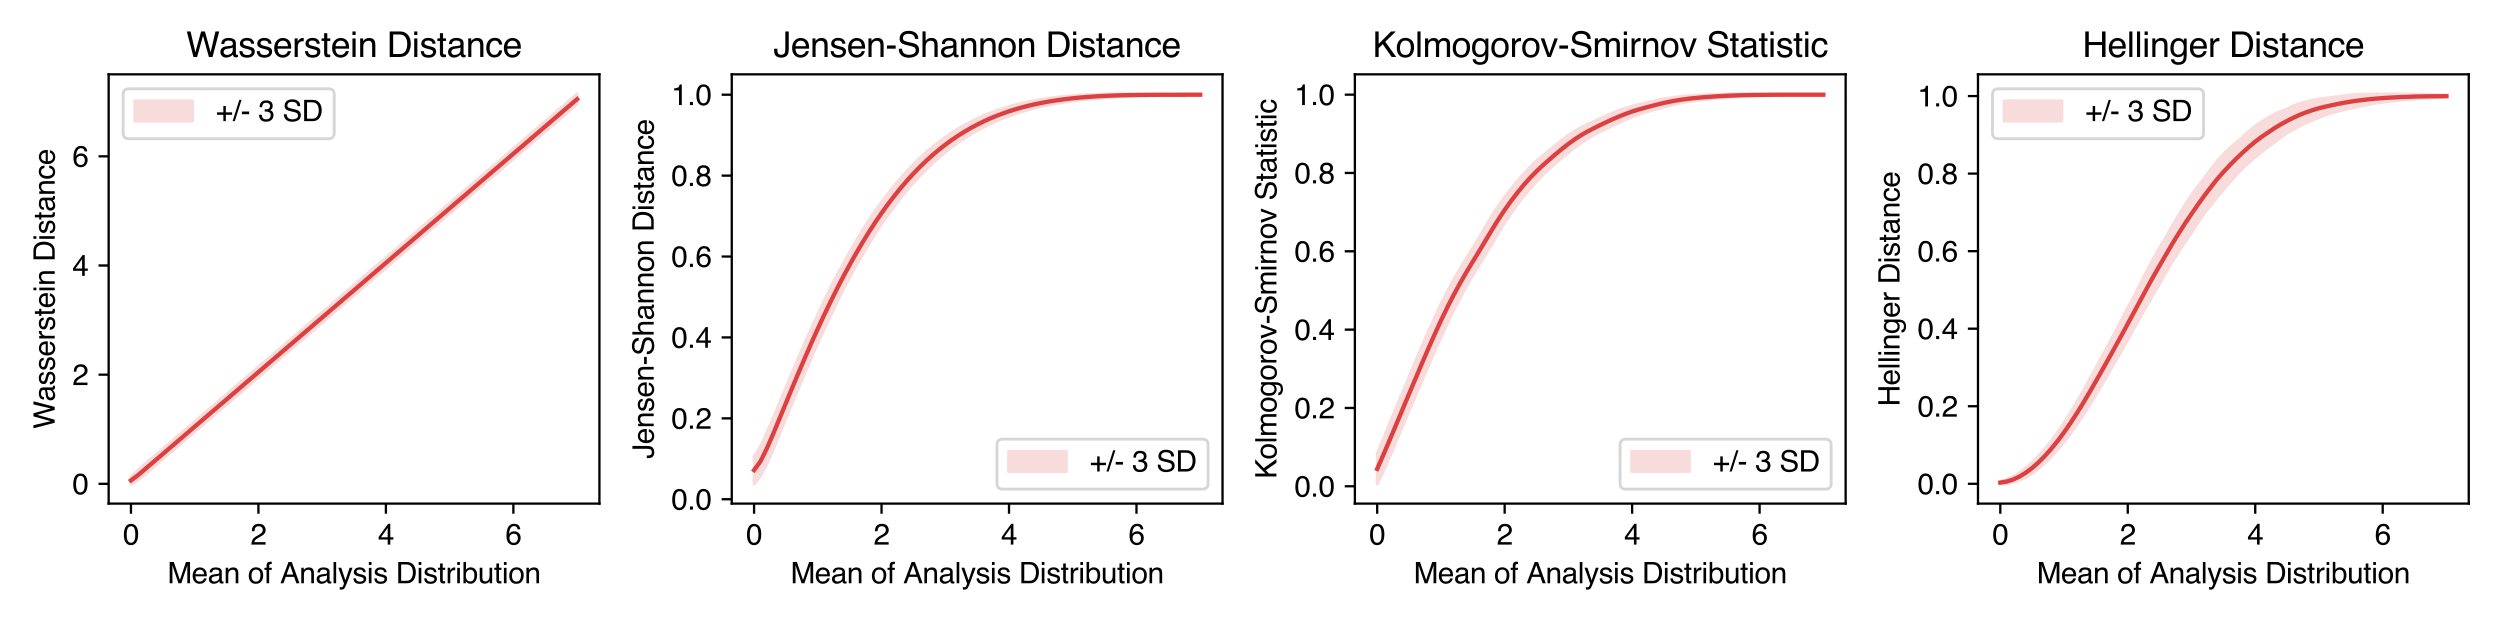 <?xml version="1.0" encoding="utf-8" standalone="no"?>
<!DOCTYPE svg PUBLIC "-//W3C//DTD SVG 1.1//EN"
  "http://www.w3.org/Graphics/SVG/1.1/DTD/svg11.dtd">
<svg xmlns:xlink="http://www.w3.org/1999/xlink" width="864pt" height="216pt" viewBox="0 0 864 216" xmlns="http://www.w3.org/2000/svg" version="1.1">
 <defs>
  <style type="text/css">*{stroke-linejoin: round; stroke-linecap: butt}</style>
 </defs>
 <g id="figure_1">
  <g id="patch_1">
   <path d="M 0 216
L 864 216
L 864 0
L 0 0
z
" style="fill: #ffffff"/>
  </g>
  <g id="axes_1">
   <g id="patch_2">
    <path d="M 37.55 174.04
L 207.157 174.04
L 207.157 25.688
L 37.55 25.688
z
" style="fill: #ffffff"/>
   </g>
   <g id="PolyCollection_1">
    <defs>
     <path id="mee96ea995b" d="M 45.259 -51.241
L 45.259 -48.703
L 47.462 -49.826
L 49.665 -51.641
L 51.868 -53.519
L 54.07 -55.401
L 56.273 -57.285
L 58.476 -59.17
L 60.678 -61.056
L 62.881 -62.942
L 65.084 -64.828
L 67.286 -66.715
L 69.489 -68.601
L 71.692 -70.487
L 73.894 -72.374
L 76.097 -74.26
L 78.3 -76.147
L 80.503 -78.034
L 82.705 -79.92
L 84.908 -81.807
L 87.111 -83.693
L 89.313 -85.58
L 91.516 -87.466
L 93.719 -89.353
L 95.921 -91.239
L 98.124 -93.126
L 100.327 -95.012
L 102.529 -96.899
L 104.732 -98.786
L 106.935 -100.672
L 109.138 -102.559
L 111.34 -104.445
L 113.543 -106.332
L 115.746 -108.218
L 117.948 -110.105
L 120.151 -111.991
L 122.354 -113.878
L 124.556 -115.764
L 126.759 -117.651
L 128.962 -119.538
L 131.165 -121.424
L 133.367 -123.311
L 135.57 -125.197
L 137.773 -127.084
L 139.975 -128.97
L 142.178 -130.857
L 144.381 -132.743
L 146.583 -134.63
L 148.786 -136.516
L 150.989 -138.403
L 153.191 -140.289
L 155.394 -142.176
L 157.597 -144.063
L 159.8 -145.949
L 162.002 -147.836
L 164.205 -149.722
L 166.408 -151.609
L 168.61 -153.495
L 170.813 -155.382
L 173.016 -157.268
L 175.218 -159.155
L 177.421 -161.041
L 179.624 -162.928
L 181.827 -164.814
L 184.029 -166.701
L 186.232 -168.588
L 188.435 -170.474
L 190.637 -172.361
L 192.84 -174.247
L 195.043 -176.134
L 197.245 -178.02
L 199.448 -179.907
L 199.448 -183.569
L 199.448 -183.569
L 197.245 -181.683
L 195.043 -179.796
L 192.84 -177.91
L 190.637 -176.023
L 188.435 -174.137
L 186.232 -172.25
L 184.029 -170.363
L 181.827 -168.477
L 179.624 -166.59
L 177.421 -164.704
L 175.218 -162.817
L 173.016 -160.931
L 170.813 -159.044
L 168.61 -157.158
L 166.408 -155.271
L 164.205 -153.385
L 162.002 -151.498
L 159.8 -149.611
L 157.597 -147.725
L 155.394 -145.838
L 153.191 -143.952
L 150.989 -142.065
L 148.786 -140.179
L 146.583 -138.292
L 144.381 -136.406
L 142.178 -134.519
L 139.975 -132.633
L 137.773 -130.746
L 135.57 -128.86
L 133.367 -126.973
L 131.165 -125.086
L 128.962 -123.2
L 126.759 -121.313
L 124.556 -119.427
L 122.354 -117.54
L 120.151 -115.654
L 117.948 -113.767
L 115.746 -111.881
L 113.543 -109.994
L 111.34 -108.108
L 109.138 -106.221
L 106.935 -104.335
L 104.732 -102.448
L 102.529 -100.561
L 100.327 -98.675
L 98.124 -96.788
L 95.921 -94.902
L 93.719 -93.015
L 91.516 -91.129
L 89.313 -89.242
L 87.111 -87.356
L 84.908 -85.469
L 82.705 -83.583
L 80.503 -81.696
L 78.3 -79.81
L 76.097 -77.923
L 73.894 -76.036
L 71.692 -74.15
L 69.489 -72.263
L 67.286 -70.377
L 65.084 -68.491
L 62.881 -66.604
L 60.678 -64.718
L 58.476 -62.831
L 56.273 -60.945
L 54.07 -59.058
L 51.868 -57.171
L 49.665 -55.284
L 47.462 -53.373
L 45.259 -51.241
z
" style="stroke: #f8dcdc"/>
    </defs>
    <g clip-path="url(#p03e699f7ed)">
     <use xlink:href="#mee96ea995b" x="0" y="216" style="fill: #f8dcdc; stroke: #f8dcdc"/>
    </g>
   </g>
   <g id="matplotlib.axis_1">
    <g id="xtick_1">
     <g id="line2d_1">
      <defs>
       <path id="m4a35247e7c" d="M 0 0
L 0 3.5
" style="stroke: #000000; stroke-width: 0.8"/>
      </defs>
      <g>
       <use xlink:href="#m4a35247e7c" x="45.259" y="174.04" style="stroke: #000000; stroke-width: 0.8"/>
      </g>
     </g>
     <g id="text_1">
      <!-- 0 -->
      <g transform="translate(42.479 188.213) scale(0.1 -0.1)">
       <defs>
        <path id="Helvetica-30" d="M 1731 4475
Q 2600 4475 2988 3759
Q 3288 3206 3288 2244
Q 3288 1331 3016 734
Q 2622 -122 1728 -122
Q 922 -122 528 578
Q 200 1163 200 2147
Q 200 2909 397 3456
Q 766 4475 1731 4475
z
M 1725 391
Q 2163 391 2422 778
Q 2681 1166 2681 2222
Q 2681 2984 2493 3476
Q 2306 3969 1766 3969
Q 1269 3969 1039 3501
Q 809 3034 809 2125
Q 809 1441 956 1025
Q 1181 391 1725 391
z
" transform="scale(0.016)"/>
       </defs>
       <use xlink:href="#Helvetica-30"/>
      </g>
     </g>
    </g>
    <g id="xtick_2">
     <g id="line2d_2">
      <g>
       <use xlink:href="#m4a35247e7c" x="89.313" y="174.04" style="stroke: #000000; stroke-width: 0.8"/>
      </g>
     </g>
     <g id="text_2">
      <!-- 2 -->
      <g transform="translate(86.533 188.213) scale(0.1 -0.1)">
       <defs>
        <path id="Helvetica-32" d="M 200 0
Q 231 578 439 1006
Q 647 1434 1250 1784
L 1850 2131
Q 2253 2366 2416 2531
Q 2672 2791 2672 3125
Q 2672 3516 2437 3745
Q 2203 3975 1813 3975
Q 1234 3975 1013 3538
Q 894 3303 881 2888
L 309 2888
Q 319 3472 525 3841
Q 891 4491 1816 4491
Q 2584 4491 2939 4075
Q 3294 3659 3294 3150
Q 3294 2613 2916 2231
Q 2697 2009 2131 1694
L 1703 1456
Q 1397 1288 1222 1134
Q 909 863 828 531
L 3272 531
L 3272 0
L 200 0
z
" transform="scale(0.016)"/>
       </defs>
       <use xlink:href="#Helvetica-32"/>
      </g>
     </g>
    </g>
    <g id="xtick_3">
     <g id="line2d_3">
      <g>
       <use xlink:href="#m4a35247e7c" x="133.367" y="174.04" style="stroke: #000000; stroke-width: 0.8"/>
      </g>
     </g>
     <g id="text_3">
      <!-- 4 -->
      <g transform="translate(130.587 188.213) scale(0.1 -0.1)">
       <defs>
        <path id="Helvetica-34" d="M 2116 1584
L 2116 3613
L 681 1584
L 2116 1584
z
M 2125 0
L 2125 1094
L 163 1094
L 163 1644
L 2213 4488
L 2688 4488
L 2688 1584
L 3347 1584
L 3347 1094
L 2688 1094
L 2688 0
L 2125 0
z
" transform="scale(0.016)"/>
       </defs>
       <use xlink:href="#Helvetica-34"/>
      </g>
     </g>
    </g>
    <g id="xtick_4">
     <g id="line2d_4">
      <g>
       <use xlink:href="#m4a35247e7c" x="177.421" y="174.04" style="stroke: #000000; stroke-width: 0.8"/>
      </g>
     </g>
     <g id="text_4">
      <!-- 6 -->
      <g transform="translate(174.641 188.213) scale(0.1 -0.1)">
       <defs>
        <path id="Helvetica-36" d="M 1872 4494
Q 2622 4494 2917 4105
Q 3213 3716 3213 3303
L 2656 3303
Q 2606 3569 2497 3719
Q 2294 4000 1881 4000
Q 1409 4000 1131 3564
Q 853 3128 822 2316
Q 1016 2600 1309 2741
Q 1578 2866 1909 2866
Q 2472 2866 2890 2506
Q 3309 2147 3309 1434
Q 3309 825 2912 354
Q 2516 -116 1781 -116
Q 1153 -116 697 361
Q 241 838 241 1966
Q 241 2800 444 3381
Q 834 4494 1872 4494
z
M 1831 384
Q 2275 384 2495 682
Q 2716 981 2716 1388
Q 2716 1731 2519 2042
Q 2322 2353 1803 2353
Q 1441 2353 1167 2112
Q 894 1872 894 1388
Q 894 963 1142 673
Q 1391 384 1831 384
z
" transform="scale(0.016)"/>
       </defs>
       <use xlink:href="#Helvetica-36"/>
      </g>
     </g>
    </g>
    <g id="text_5">
     <!-- Mean of Monitored Distribution -->
     <g transform="translate(57.884 201.573) scale(0.1 -0.1)">
      <defs>
       <path id="Helvetica-4d" d="M 472 4591
L 1363 4591
L 2681 709
L 3991 4591
L 4872 4591
L 4872 0
L 4281 0
L 4281 2709
Q 4281 2850 4287 3175
Q 4294 3500 4294 3872
L 2984 0
L 2369 0
L 1050 3872
L 1050 3731
Q 1050 3563 1058 3217
Q 1066 2872 1066 2709
L 1066 0
L 472 0
L 472 4591
z
" transform="scale(0.016)"/>
       <path id="Helvetica-65" d="M 1806 3422
Q 2163 3422 2497 3255
Q 2831 3088 3006 2822
Q 3175 2569 3231 2231
Q 3281 2000 3281 1494
L 828 1494
Q 844 984 1069 676
Q 1294 369 1766 369
Q 2206 369 2469 659
Q 2619 828 2681 1050
L 3234 1050
Q 3213 866 3089 639
Q 2966 413 2813 269
Q 2556 19 2178 -69
Q 1975 -119 1719 -119
Q 1094 -119 659 336
Q 225 791 225 1609
Q 225 2416 662 2919
Q 1100 3422 1806 3422
z
M 2703 1941
Q 2669 2306 2544 2525
Q 2313 2931 1772 2931
Q 1384 2931 1121 2651
Q 859 2372 844 1941
L 2703 1941
z
M 1753 3428
L 1753 3428
z
" transform="scale(0.016)"/>
       <path id="Helvetica-61" d="M 844 891
Q 844 647 1022 506
Q 1200 366 1444 366
Q 1741 366 2019 503
Q 2488 731 2488 1250
L 2488 1703
Q 2384 1638 2221 1594
Q 2059 1550 1903 1531
L 1563 1488
Q 1256 1447 1103 1359
Q 844 1213 844 891
z
M 2206 2028
Q 2400 2053 2466 2191
Q 2503 2266 2503 2406
Q 2503 2694 2298 2823
Q 2094 2953 1713 2953
Q 1272 2953 1088 2716
Q 984 2584 953 2325
L 428 2325
Q 444 2944 830 3186
Q 1216 3428 1725 3428
Q 2316 3428 2684 3203
Q 3050 2978 3050 2503
L 3050 575
Q 3050 488 3086 434
Q 3122 381 3238 381
Q 3275 381 3322 386
Q 3369 391 3422 400
L 3422 -16
Q 3291 -53 3222 -62
Q 3153 -72 3034 -72
Q 2744 -72 2613 134
Q 2544 244 2516 444
Q 2344 219 2022 53
Q 1700 -113 1313 -113
Q 847 -113 551 170
Q 256 453 256 878
Q 256 1344 547 1600
Q 838 1856 1309 1916
L 2206 2028
z
M 1741 3428
L 1741 3428
z
" transform="scale(0.016)"/>
       <path id="Helvetica-6e" d="M 413 3347
L 947 3347
L 947 2872
Q 1184 3166 1450 3294
Q 1716 3422 2041 3422
Q 2753 3422 3003 2925
Q 3141 2653 3141 2147
L 3141 0
L 2569 0
L 2569 2109
Q 2569 2416 2478 2603
Q 2328 2916 1934 2916
Q 1734 2916 1606 2875
Q 1375 2806 1200 2600
Q 1059 2434 1017 2257
Q 975 2081 975 1753
L 975 0
L 413 0
L 413 3347
z
M 1734 3428
L 1734 3428
z
" transform="scale(0.016)"/>
       <path id="Helvetica-20" transform="scale(0.016)"/>
       <path id="Helvetica-6f" d="M 1741 363
Q 2300 363 2508 786
Q 2716 1209 2716 1728
Q 2716 2197 2566 2491
Q 2328 2953 1747 2953
Q 1231 2953 997 2559
Q 763 2166 763 1609
Q 763 1075 997 719
Q 1231 363 1741 363
z
M 1763 3444
Q 2409 3444 2856 3012
Q 3303 2581 3303 1744
Q 3303 934 2909 406
Q 2516 -122 1688 -122
Q 997 -122 590 345
Q 184 813 184 1600
Q 184 2444 612 2944
Q 1041 3444 1763 3444
z
M 1744 3428
L 1744 3428
z
" transform="scale(0.016)"/>
       <path id="Helvetica-66" d="M 553 3856
Q 566 4206 675 4369
Q 872 4656 1434 4656
Q 1488 4656 1544 4653
Q 1600 4650 1672 4644
L 1672 4131
Q 1584 4138 1545 4139
Q 1506 4141 1472 4141
Q 1216 4141 1166 4008
Q 1116 3875 1116 3331
L 1672 3331
L 1672 2888
L 1109 2888
L 1109 0
L 553 0
L 553 2888
L 88 2888
L 88 3331
L 553 3331
L 553 3856
z
" transform="scale(0.016)"/>
       <path id="Helvetica-41" d="M 2844 1881
L 2147 3909
L 1406 1881
L 2844 1881
z
M 1822 4591
L 2525 4591
L 4191 0
L 3509 0
L 3044 1375
L 1228 1375
L 731 0
L 94 0
L 1822 4591
z
" transform="scale(0.016)"/>
       <path id="Helvetica-6c" d="M 428 4591
L 991 4591
L 991 0
L 428 0
L 428 4591
z
" transform="scale(0.016)"/>
       <path id="Helvetica-79" d="M 2503 3347
L 3125 3347
Q 3006 3025 2597 1878
Q 2291 1016 2084 472
Q 1597 -809 1397 -1090
Q 1197 -1372 709 -1372
Q 591 -1372 527 -1362
Q 463 -1353 369 -1328
L 369 -816
Q 516 -856 581 -865
Q 647 -875 697 -875
Q 853 -875 926 -823
Q 1000 -772 1050 -697
Q 1066 -672 1162 -440
Q 1259 -209 1303 -97
L 66 3347
L 703 3347
L 1600 622
L 2503 3347
z
M 1597 3428
L 1597 3428
z
" transform="scale(0.016)"/>
       <path id="Helvetica-73" d="M 747 1050
Q 772 769 888 619
Q 1100 347 1625 347
Q 1938 347 2175 483
Q 2413 619 2413 903
Q 2413 1119 2222 1231
Q 2100 1300 1741 1391
L 1294 1503
Q 866 1609 663 1741
Q 300 1969 300 2372
Q 300 2847 642 3140
Q 984 3434 1563 3434
Q 2319 3434 2653 2991
Q 2863 2709 2856 2384
L 2325 2384
Q 2309 2575 2191 2731
Q 1997 2953 1519 2953
Q 1200 2953 1036 2831
Q 872 2709 872 2509
Q 872 2291 1088 2159
Q 1213 2081 1456 2022
L 1828 1931
Q 2434 1784 2641 1647
Q 2969 1431 2969 969
Q 2969 522 2630 197
Q 2291 -128 1597 -128
Q 850 -128 539 211
Q 228 550 206 1050
L 747 1050
z
M 1578 3428
L 1578 3428
z
" transform="scale(0.016)"/>
       <path id="Helvetica-69" d="M 413 3331
L 984 3331
L 984 0
L 413 0
L 413 3331
z
M 413 4591
L 984 4591
L 984 3953
L 413 3953
L 413 4591
z
" transform="scale(0.016)"/>
       <path id="Helvetica-44" d="M 2250 531
Q 2566 531 2769 597
Q 3131 719 3363 1066
Q 3547 1344 3628 1778
Q 3675 2038 3675 2259
Q 3675 3113 3336 3584
Q 2997 4056 2244 4056
L 1141 4056
L 1141 531
L 2250 531
z
M 516 4591
L 2375 4591
Q 3322 4591 3844 3919
Q 4309 3313 4309 2366
Q 4309 1634 4034 1044
Q 3550 0 2369 0
L 516 0
L 516 4591
z
" transform="scale(0.016)"/>
       <path id="Helvetica-74" d="M 525 4281
L 1094 4281
L 1094 3347
L 1628 3347
L 1628 2888
L 1094 2888
L 1094 703
Q 1094 528 1213 469
Q 1278 434 1431 434
Q 1472 434 1519 436
Q 1566 438 1628 444
L 1628 0
Q 1531 -28 1426 -40
Q 1322 -53 1200 -53
Q 806 -53 665 148
Q 525 350 525 672
L 525 2888
L 72 2888
L 72 3347
L 525 3347
L 525 4281
z
" transform="scale(0.016)"/>
       <path id="Helvetica-72" d="M 428 3347
L 963 3347
L 963 2769
Q 1028 2938 1284 3180
Q 1541 3422 1875 3422
Q 1891 3422 1928 3419
Q 1966 3416 2056 3406
L 2056 2813
Q 2006 2822 1964 2825
Q 1922 2828 1872 2828
Q 1447 2828 1219 2554
Q 991 2281 991 1925
L 991 0
L 428 0
L 428 3347
z
" transform="scale(0.016)"/>
       <path id="Helvetica-62" d="M 369 4606
L 916 4606
L 916 2941
Q 1100 3181 1356 3307
Q 1613 3434 1913 3434
Q 2538 3434 2927 3004
Q 3316 2575 3316 1738
Q 3316 944 2931 419
Q 2547 -106 1866 -106
Q 1484 -106 1222 78
Q 1066 188 888 428
L 888 0
L 369 0
L 369 4606
z
M 1831 391
Q 2288 391 2514 753
Q 2741 1116 2741 1709
Q 2741 2238 2514 2584
Q 2288 2931 1847 2931
Q 1463 2931 1173 2647
Q 884 2363 884 1709
Q 884 1238 1003 944
Q 1225 391 1831 391
z
" transform="scale(0.016)"/>
       <path id="Helvetica-75" d="M 975 3347
L 975 1125
Q 975 869 1056 706
Q 1206 406 1616 406
Q 2203 406 2416 931
Q 2531 1213 2531 1703
L 2531 3347
L 3094 3347
L 3094 0
L 2563 0
L 2569 494
Q 2459 303 2297 172
Q 1975 -91 1516 -91
Q 800 -91 541 388
Q 400 644 400 1072
L 400 3347
L 975 3347
z
M 1747 3428
L 1747 3428
z
" transform="scale(0.016)"/>
      </defs>
      <use xlink:href="#Helvetica-4d"/>
      <use xlink:href="#Helvetica-65" x="83.301"/>
      <use xlink:href="#Helvetica-61" x="138.916"/>
      <use xlink:href="#Helvetica-6e" x="194.531"/>
      <use xlink:href="#Helvetica-20" x="250.146"/>
      <use xlink:href="#Helvetica-6f" x="277.93"/>
      <use xlink:href="#Helvetica-66" x="333.545"/>
      <use xlink:href="#Helvetica-20" x="361.328"/>
      <use xlink:href="#Helvetica-41" x="389.111"/>
      <use xlink:href="#Helvetica-6e" x="455.811"/>
      <use xlink:href="#Helvetica-61" x="511.426"/>
      <use xlink:href="#Helvetica-6c" x="567.041"/>
      <use xlink:href="#Helvetica-79" x="589.258"/>
      <use xlink:href="#Helvetica-73" x="639.258"/>
      <use xlink:href="#Helvetica-69" x="689.258"/>
      <use xlink:href="#Helvetica-73" x="711.475"/>
      <use xlink:href="#Helvetica-20" x="761.475"/>
      <use xlink:href="#Helvetica-44" x="789.258"/>
      <use xlink:href="#Helvetica-69" x="861.475"/>
      <use xlink:href="#Helvetica-73" x="883.691"/>
      <use xlink:href="#Helvetica-74" x="933.691"/>
      <use xlink:href="#Helvetica-72" x="961.475"/>
      <use xlink:href="#Helvetica-69" x="994.775"/>
      <use xlink:href="#Helvetica-62" x="1016.992"/>
      <use xlink:href="#Helvetica-75" x="1072.607"/>
      <use xlink:href="#Helvetica-74" x="1128.223"/>
      <use xlink:href="#Helvetica-69" x="1156.006"/>
      <use xlink:href="#Helvetica-6f" x="1178.223"/>
      <use xlink:href="#Helvetica-6e" x="1233.838"/>
     </g>
    </g>
   </g>
   <g id="matplotlib.axis_2">
    <g id="ytick_1">
     <g id="line2d_5">
      <defs>
       <path id="mee247d14cc" d="M 0 0
L -3.5 0
" style="stroke: #000000; stroke-width: 0.8"/>
      </defs>
      <g>
       <use xlink:href="#mee247d14cc" x="37.55" y="167.218" style="stroke: #000000; stroke-width: 0.8"/>
      </g>
     </g>
     <g id="text_6">
      <!-- 0 -->
      <g transform="translate(24.989 170.804) scale(0.1 -0.1)">
       <use xlink:href="#Helvetica-30"/>
      </g>
     </g>
    </g>
    <g id="ytick_2">
     <g id="line2d_6">
      <g>
       <use xlink:href="#mee247d14cc" x="37.55" y="129.487" style="stroke: #000000; stroke-width: 0.8"/>
      </g>
     </g>
     <g id="text_7">
      <!-- 2 -->
      <g transform="translate(24.989 133.074) scale(0.1 -0.1)">
       <use xlink:href="#Helvetica-32"/>
      </g>
     </g>
    </g>
    <g id="ytick_3">
     <g id="line2d_7">
      <g>
       <use xlink:href="#mee247d14cc" x="37.55" y="91.756" style="stroke: #000000; stroke-width: 0.8"/>
      </g>
     </g>
     <g id="text_8">
      <!-- 4 -->
      <g transform="translate(24.989 95.343) scale(0.1 -0.1)">
       <use xlink:href="#Helvetica-34"/>
      </g>
     </g>
    </g>
    <g id="ytick_4">
     <g id="line2d_8">
      <g>
       <use xlink:href="#mee247d14cc" x="37.55" y="54.025" style="stroke: #000000; stroke-width: 0.8"/>
      </g>
     </g>
     <g id="text_9">
      <!-- 6 -->
      <g transform="translate(24.989 57.612) scale(0.1 -0.1)">
       <use xlink:href="#Helvetica-36"/>
      </g>
     </g>
    </g>
    <g id="text_10">
     <!-- Wasserstein Distance -->
     <g transform="translate(18.905 148.211) rotate(-90) scale(0.1 -0.1)">
      <defs>
       <path id="Helvetica-57" d="M 791 4591
L 1656 856
L 2694 4591
L 3369 4591
L 4406 856
L 5272 4591
L 5953 4591
L 4747 0
L 4094 0
L 3034 3806
L 1969 0
L 1316 0
L 116 4591
L 791 4591
z
" transform="scale(0.016)"/>
       <path id="Helvetica-63" d="M 1703 3444
Q 2269 3444 2623 3169
Q 2978 2894 3050 2222
L 2503 2222
Q 2453 2531 2275 2736
Q 2097 2941 1703 2941
Q 1166 2941 934 2416
Q 784 2075 784 1575
Q 784 1072 996 728
Q 1209 384 1666 384
Q 2016 384 2220 598
Q 2425 813 2503 1184
L 3050 1184
Q 2956 519 2581 211
Q 2206 -97 1622 -97
Q 966 -97 575 383
Q 184 863 184 1581
Q 184 2463 612 2953
Q 1041 3444 1703 3444
z
M 1616 3428
L 1616 3428
z
" transform="scale(0.016)"/>
      </defs>
      <use xlink:href="#Helvetica-57"/>
      <use xlink:href="#Helvetica-61" x="94.385"/>
      <use xlink:href="#Helvetica-73" x="150"/>
      <use xlink:href="#Helvetica-73" x="200"/>
      <use xlink:href="#Helvetica-65" x="250"/>
      <use xlink:href="#Helvetica-72" x="305.615"/>
      <use xlink:href="#Helvetica-73" x="338.916"/>
      <use xlink:href="#Helvetica-74" x="388.916"/>
      <use xlink:href="#Helvetica-65" x="416.699"/>
      <use xlink:href="#Helvetica-69" x="472.314"/>
      <use xlink:href="#Helvetica-6e" x="494.531"/>
      <use xlink:href="#Helvetica-20" x="550.146"/>
      <use xlink:href="#Helvetica-44" x="577.93"/>
      <use xlink:href="#Helvetica-69" x="650.146"/>
      <use xlink:href="#Helvetica-73" x="672.363"/>
      <use xlink:href="#Helvetica-74" x="722.363"/>
      <use xlink:href="#Helvetica-61" x="750.146"/>
      <use xlink:href="#Helvetica-6e" x="805.762"/>
      <use xlink:href="#Helvetica-63" x="861.377"/>
      <use xlink:href="#Helvetica-65" x="911.377"/>
     </g>
    </g>
   </g>
   <g id="line2d_9">
    <path d="M 45.259 166.028
L 47.462 164.401
L 49.665 162.537
L 51.868 160.655
L 54.07 158.77
L 56.273 156.885
L 58.476 154.999
L 60.678 153.113
L 62.881 151.227
L 65.084 149.341
L 67.286 147.454
L 69.489 145.568
L 71.692 143.681
L 73.894 141.795
L 76.097 139.908
L 78.3 138.022
L 80.503 136.135
L 82.705 134.249
L 84.908 132.362
L 87.111 130.476
L 89.313 128.589
L 91.516 126.702
L 93.719 124.816
L 95.921 122.929
L 98.124 121.043
L 100.327 119.156
L 102.529 117.27
L 104.732 115.383
L 106.935 113.497
L 109.138 111.61
L 111.34 109.724
L 113.543 107.837
L 115.746 105.951
L 117.948 104.064
L 120.151 102.177
L 122.354 100.291
L 124.556 98.404
L 126.759 96.518
L 128.962 94.631
L 131.165 92.745
L 133.367 90.858
L 135.57 88.972
L 137.773 87.085
L 139.975 85.199
L 142.178 83.312
L 144.381 81.426
L 146.583 79.539
L 148.786 77.652
L 150.989 75.766
L 153.191 73.879
L 155.394 71.993
L 157.597 70.106
L 159.8 68.22
L 162.002 66.333
L 164.205 64.447
L 166.408 62.56
L 168.61 60.674
L 170.813 58.787
L 173.016 56.9
L 175.218 55.014
L 177.421 53.127
L 179.624 51.241
L 181.827 49.354
L 184.029 47.468
L 186.232 45.581
L 188.435 43.695
L 190.637 41.808
L 192.84 39.922
L 195.043 38.035
L 197.245 36.149
L 199.448 34.262
" clip-path="url(#p03e699f7ed)" style="fill: none; stroke: #dd4040; stroke-width: 1.5; stroke-linecap: square"/>
   </g>
   <g id="patch_3">
    <path d="M 37.55 174.04
L 37.55 25.688
" style="fill: none; stroke: #000000; stroke-width: 0.8; stroke-linejoin: miter; stroke-linecap: square"/>
   </g>
   <g id="patch_4">
    <path d="M 207.157 174.04
L 207.157 25.688
" style="fill: none; stroke: #000000; stroke-width: 0.8; stroke-linejoin: miter; stroke-linecap: square"/>
   </g>
   <g id="patch_5">
    <path d="M 37.55 174.04
L 207.157 174.04
" style="fill: none; stroke: #000000; stroke-width: 0.8; stroke-linejoin: miter; stroke-linecap: square"/>
   </g>
   <g id="patch_6">
    <path d="M 37.55 25.688
L 207.157 25.688
" style="fill: none; stroke: #000000; stroke-width: 0.8; stroke-linejoin: miter; stroke-linecap: square"/>
   </g>
   <g id="text_11">
    <!-- Wasserstein Distance -->
    <g transform="translate(64.337 19.688) scale(0.12 -0.12)">
     <use xlink:href="#Helvetica-57"/>
     <use xlink:href="#Helvetica-61" x="94.385"/>
     <use xlink:href="#Helvetica-73" x="150"/>
     <use xlink:href="#Helvetica-73" x="200"/>
     <use xlink:href="#Helvetica-65" x="250"/>
     <use xlink:href="#Helvetica-72" x="305.615"/>
     <use xlink:href="#Helvetica-73" x="338.916"/>
     <use xlink:href="#Helvetica-74" x="388.916"/>
     <use xlink:href="#Helvetica-65" x="416.699"/>
     <use xlink:href="#Helvetica-69" x="472.314"/>
     <use xlink:href="#Helvetica-6e" x="494.531"/>
     <use xlink:href="#Helvetica-20" x="550.146"/>
     <use xlink:href="#Helvetica-44" x="577.93"/>
     <use xlink:href="#Helvetica-69" x="650.146"/>
     <use xlink:href="#Helvetica-73" x="672.363"/>
     <use xlink:href="#Helvetica-74" x="722.363"/>
     <use xlink:href="#Helvetica-61" x="750.146"/>
     <use xlink:href="#Helvetica-6e" x="805.762"/>
     <use xlink:href="#Helvetica-63" x="861.377"/>
     <use xlink:href="#Helvetica-65" x="911.377"/>
    </g>
   </g>
   <g id="legend_1">
    <g id="patch_7">
     <path d="M 44.55 47.945
L 113.508 47.945
Q 115.508 47.945 115.508 45.945
L 115.508 32.688
Q 115.508 30.688 113.508 30.688
L 44.55 30.688
Q 42.55 30.688 42.55 32.688
L 42.55 45.945
Q 42.55 47.945 44.55 47.945
z
" style="fill: #ffffff; opacity: 0.8; stroke: #cccccc; stroke-linejoin: miter"/>
    </g>
    <g id="patch_8">
     <path d="M 46.55 41.861
L 66.55 41.861
L 66.55 34.861
L 46.55 34.861
z
" style="fill: #f8dcdc; stroke: #f8dcdc; stroke-linejoin: miter"/>
    </g>
    <g id="text_12">
     <!-- +/- 3 SD -->
     <g transform="translate(74.55 41.861) scale(0.1 -0.1)">
      <defs>
       <path id="Helvetica-2b" d="M 288 1369
L 288 1894
L 1650 1894
L 1650 3266
L 2184 3266
L 2184 1894
L 3547 1894
L 3547 1369
L 2184 1369
L 2184 0
L 1650 0
L 1650 1369
L 288 1369
z
" transform="scale(0.016)"/>
       <path id="Helvetica-2f" d="M 1456 4591
L 1931 4591
L 475 0
L 0 0
L 1456 4591
z
" transform="scale(0.016)"/>
       <path id="Helvetica-2d" d="M 266 2072
L 1834 2072
L 1834 1494
L 266 1494
L 266 2072
z
" transform="scale(0.016)"/>
       <path id="Helvetica-33" d="M 1663 -122
Q 869 -122 511 314
Q 153 750 153 1375
L 741 1375
Q 778 941 903 744
Q 1122 391 1694 391
Q 2138 391 2406 628
Q 2675 866 2675 1241
Q 2675 1703 2392 1887
Q 2109 2072 1606 2072
Q 1550 2072 1492 2070
Q 1434 2069 1375 2066
L 1375 2563
Q 1463 2553 1522 2550
Q 1581 2547 1650 2547
Q 1966 2547 2169 2647
Q 2525 2822 2525 3272
Q 2525 3606 2287 3787
Q 2050 3969 1734 3969
Q 1172 3969 956 3594
Q 838 3388 822 3006
L 266 3006
Q 266 3506 466 3856
Q 809 4481 1675 4481
Q 2359 4481 2734 4176
Q 3109 3872 3109 3294
Q 3109 2881 2888 2625
Q 2750 2466 2531 2375
Q 2884 2278 3082 2001
Q 3281 1725 3281 1325
Q 3281 684 2859 281
Q 2438 -122 1663 -122
z
" transform="scale(0.016)"/>
       <path id="Helvetica-53" d="M 894 1481
Q 916 1091 1078 847
Q 1388 391 2169 391
Q 2519 391 2806 491
Q 3363 684 3363 1184
Q 3363 1559 3128 1719
Q 2891 1875 2384 1991
L 1763 2131
Q 1153 2269 900 2434
Q 463 2722 463 3294
Q 463 3913 891 4309
Q 1319 4706 2103 4706
Q 2825 4706 3329 4357
Q 3834 4009 3834 3244
L 3250 3244
Q 3203 3613 3050 3809
Q 2766 4169 2084 4169
Q 1534 4169 1293 3937
Q 1053 3706 1053 3400
Q 1053 3063 1334 2906
Q 1519 2806 2169 2656
L 2813 2509
Q 3278 2403 3531 2219
Q 3969 1897 3969 1284
Q 3969 522 3414 194
Q 2859 -134 2125 -134
Q 1269 -134 784 303
Q 300 738 309 1481
L 894 1481
z
M 2150 4716
L 2150 4716
z
" transform="scale(0.016)"/>
      </defs>
      <use xlink:href="#Helvetica-2b"/>
      <use xlink:href="#Helvetica-2f" x="58.398"/>
      <use xlink:href="#Helvetica-2d" x="86.182"/>
      <use xlink:href="#Helvetica-20" x="119.482"/>
      <use xlink:href="#Helvetica-33" x="147.266"/>
      <use xlink:href="#Helvetica-20" x="202.881"/>
      <use xlink:href="#Helvetica-53" x="230.664"/>
      <use xlink:href="#Helvetica-44" x="297.363"/>
     </g>
    </g>
   </g>
  </g>
  <g id="axes_2">
   <g id="patch_9">
    <path d="M 252.898 174.04
L 422.505 174.04
L 422.505 25.688
L 252.898 25.688
z
" style="fill: #ffffff"/>
   </g>
   <g id="PolyCollection_2">
    <defs>
     <path id="m0150d40392" d="M 260.607 -58.379
L 260.607 -48.703
L 262.81 -51.447
L 265.012 -55.542
L 267.215 -60.537
L 269.418 -65.973
L 271.62 -71.33
L 273.823 -76.729
L 276.026 -81.912
L 278.228 -87.175
L 280.431 -92.405
L 282.634 -97.411
L 284.837 -102.208
L 287.039 -106.795
L 289.242 -111.409
L 291.445 -115.846
L 293.647 -120.075
L 295.85 -124.08
L 298.053 -127.833
L 300.255 -131.587
L 302.458 -135.156
L 304.661 -138.524
L 306.864 -141.635
L 309.066 -144.607
L 311.269 -147.531
L 313.472 -150.24
L 315.674 -152.817
L 317.877 -155.134
L 320.08 -157.364
L 322.282 -159.513
L 324.485 -161.511
L 326.688 -163.374
L 328.89 -165.045
L 331.093 -166.646
L 333.296 -168.142
L 335.499 -169.553
L 337.701 -170.828
L 339.904 -171.973
L 342.107 -173.093
L 344.309 -174.102
L 346.512 -175.057
L 348.715 -175.886
L 350.917 -176.635
L 353.12 -177.359
L 355.323 -178.013
L 357.526 -178.618
L 359.728 -179.139
L 361.931 -179.607
L 364.134 -180.044
L 366.336 -180.439
L 368.539 -180.796
L 370.742 -181.101
L 372.944 -181.388
L 375.147 -181.63
L 377.35 -181.848
L 379.552 -182.039
L 381.755 -182.21
L 383.958 -182.363
L 386.161 -182.496
L 388.363 -182.601
L 390.566 -182.717
L 392.769 -182.805
L 394.971 -182.895
L 397.174 -182.957
L 399.377 -183.024
L 401.579 -183.066
L 403.782 -183.099
L 405.985 -183.134
L 408.187 -183.161
L 410.39 -183.179
L 412.593 -183.185
L 414.796 -183.205
L 414.796 -183.324
L 414.796 -183.324
L 412.593 -183.34
L 410.39 -183.345
L 408.187 -183.359
L 405.985 -183.379
L 403.782 -183.403
L 401.579 -183.423
L 399.377 -183.448
L 397.174 -183.481
L 394.971 -183.505
L 392.769 -183.534
L 390.566 -183.554
L 388.363 -183.569
L 386.161 -183.564
L 383.958 -183.543
L 381.755 -183.513
L 379.552 -183.441
L 377.35 -183.353
L 375.147 -183.25
L 372.944 -183.122
L 370.742 -182.977
L 368.539 -182.766
L 366.336 -182.564
L 364.134 -182.302
L 361.931 -182.019
L 359.728 -181.664
L 357.526 -181.255
L 355.323 -180.845
L 353.12 -180.355
L 350.917 -179.821
L 348.715 -179.19
L 346.512 -178.481
L 344.309 -177.771
L 342.107 -176.947
L 339.904 -176.062
L 337.701 -175.034
L 335.499 -173.941
L 333.296 -172.8
L 331.093 -171.513
L 328.89 -170.134
L 326.688 -168.594
L 324.485 -166.992
L 322.282 -165.285
L 320.08 -163.423
L 317.877 -161.416
L 315.674 -159.186
L 313.472 -156.932
L 311.269 -154.511
L 309.066 -151.939
L 306.864 -149.168
L 304.661 -146.176
L 302.458 -143.1
L 300.255 -139.878
L 298.053 -136.454
L 295.85 -132.752
L 293.647 -128.911
L 291.445 -124.975
L 289.242 -120.899
L 287.039 -116.625
L 284.837 -112.09
L 282.634 -107.358
L 280.431 -102.591
L 278.228 -97.715
L 276.026 -92.678
L 273.823 -87.401
L 271.62 -82.1
L 269.418 -76.802
L 267.215 -71.577
L 265.012 -66.448
L 262.81 -61.613
L 260.607 -58.379
z
" style="stroke: #f8dcdc"/>
    </defs>
    <g clip-path="url(#pb4f55aae94)">
     <use xlink:href="#m0150d40392" x="0" y="216" style="fill: #f8dcdc; stroke: #f8dcdc"/>
    </g>
   </g>
   <g id="matplotlib.axis_3">
    <g id="xtick_5">
     <g id="line2d_10">
      <g>
       <use xlink:href="#m4a35247e7c" x="260.607" y="174.04" style="stroke: #000000; stroke-width: 0.8"/>
      </g>
     </g>
     <g id="text_13">
      <!-- 0 -->
      <g transform="translate(257.826 188.213) scale(0.1 -0.1)">
       <use xlink:href="#Helvetica-30"/>
      </g>
     </g>
    </g>
    <g id="xtick_6">
     <g id="line2d_11">
      <g>
       <use xlink:href="#m4a35247e7c" x="304.661" y="174.04" style="stroke: #000000; stroke-width: 0.8"/>
      </g>
     </g>
     <g id="text_14">
      <!-- 2 -->
      <g transform="translate(301.88 188.213) scale(0.1 -0.1)">
       <use xlink:href="#Helvetica-32"/>
      </g>
     </g>
    </g>
    <g id="xtick_7">
     <g id="line2d_12">
      <g>
       <use xlink:href="#m4a35247e7c" x="348.715" y="174.04" style="stroke: #000000; stroke-width: 0.8"/>
      </g>
     </g>
     <g id="text_15">
      <!-- 4 -->
      <g transform="translate(345.934 188.213) scale(0.1 -0.1)">
       <use xlink:href="#Helvetica-34"/>
      </g>
     </g>
    </g>
    <g id="xtick_8">
     <g id="line2d_13">
      <g>
       <use xlink:href="#m4a35247e7c" x="392.769" y="174.04" style="stroke: #000000; stroke-width: 0.8"/>
      </g>
     </g>
     <g id="text_16">
      <!-- 6 -->
      <g transform="translate(389.988 188.213) scale(0.1 -0.1)">
       <use xlink:href="#Helvetica-36"/>
      </g>
     </g>
    </g>
    <g id="text_17">
     <!-- Mean of Monitored Distribution -->
     <g transform="translate(273.232 201.573) scale(0.1 -0.1)">
      <use xlink:href="#Helvetica-4d"/>
      <use xlink:href="#Helvetica-65" x="83.301"/>
      <use xlink:href="#Helvetica-61" x="138.916"/>
      <use xlink:href="#Helvetica-6e" x="194.531"/>
      <use xlink:href="#Helvetica-20" x="250.146"/>
      <use xlink:href="#Helvetica-6f" x="277.93"/>
      <use xlink:href="#Helvetica-66" x="333.545"/>
      <use xlink:href="#Helvetica-20" x="361.328"/>
      <use xlink:href="#Helvetica-41" x="389.111"/>
      <use xlink:href="#Helvetica-6e" x="455.811"/>
      <use xlink:href="#Helvetica-61" x="511.426"/>
      <use xlink:href="#Helvetica-6c" x="567.041"/>
      <use xlink:href="#Helvetica-79" x="589.258"/>
      <use xlink:href="#Helvetica-73" x="639.258"/>
      <use xlink:href="#Helvetica-69" x="689.258"/>
      <use xlink:href="#Helvetica-73" x="711.475"/>
      <use xlink:href="#Helvetica-20" x="761.475"/>
      <use xlink:href="#Helvetica-44" x="789.258"/>
      <use xlink:href="#Helvetica-69" x="861.475"/>
      <use xlink:href="#Helvetica-73" x="883.691"/>
      <use xlink:href="#Helvetica-74" x="933.691"/>
      <use xlink:href="#Helvetica-72" x="961.475"/>
      <use xlink:href="#Helvetica-69" x="994.775"/>
      <use xlink:href="#Helvetica-62" x="1016.992"/>
      <use xlink:href="#Helvetica-75" x="1072.607"/>
      <use xlink:href="#Helvetica-74" x="1128.223"/>
      <use xlink:href="#Helvetica-69" x="1156.006"/>
      <use xlink:href="#Helvetica-6f" x="1178.223"/>
      <use xlink:href="#Helvetica-6e" x="1233.838"/>
     </g>
    </g>
   </g>
   <g id="matplotlib.axis_4">
    <g id="ytick_5">
     <g id="line2d_14">
      <g>
       <use xlink:href="#mee247d14cc" x="252.898" y="172.542" style="stroke: #000000; stroke-width: 0.8"/>
      </g>
     </g>
     <g id="text_18">
      <!-- 0.0 -->
      <g transform="translate(231.998 176.129) scale(0.1 -0.1)">
       <defs>
        <path id="Helvetica-2e" d="M 547 681
L 1200 681
L 1200 0
L 547 0
L 547 681
z
" transform="scale(0.016)"/>
       </defs>
       <use xlink:href="#Helvetica-30"/>
       <use xlink:href="#Helvetica-2e" x="55.615"/>
       <use xlink:href="#Helvetica-30" x="83.398"/>
      </g>
     </g>
    </g>
    <g id="ytick_6">
     <g id="line2d_15">
      <g>
       <use xlink:href="#mee247d14cc" x="252.898" y="144.58" style="stroke: #000000; stroke-width: 0.8"/>
      </g>
     </g>
     <g id="text_19">
      <!-- 0.2 -->
      <g transform="translate(231.998 148.167) scale(0.1 -0.1)">
       <use xlink:href="#Helvetica-30"/>
       <use xlink:href="#Helvetica-2e" x="55.615"/>
       <use xlink:href="#Helvetica-32" x="83.398"/>
      </g>
     </g>
    </g>
    <g id="ytick_7">
     <g id="line2d_16">
      <g>
       <use xlink:href="#mee247d14cc" x="252.898" y="116.618" style="stroke: #000000; stroke-width: 0.8"/>
      </g>
     </g>
     <g id="text_20">
      <!-- 0.4 -->
      <g transform="translate(231.998 120.205) scale(0.1 -0.1)">
       <use xlink:href="#Helvetica-30"/>
       <use xlink:href="#Helvetica-2e" x="55.615"/>
       <use xlink:href="#Helvetica-34" x="83.398"/>
      </g>
     </g>
    </g>
    <g id="ytick_8">
     <g id="line2d_17">
      <g>
       <use xlink:href="#mee247d14cc" x="252.898" y="88.657" style="stroke: #000000; stroke-width: 0.8"/>
      </g>
     </g>
     <g id="text_21">
      <!-- 0.6 -->
      <g transform="translate(231.998 92.243) scale(0.1 -0.1)">
       <use xlink:href="#Helvetica-30"/>
       <use xlink:href="#Helvetica-2e" x="55.615"/>
       <use xlink:href="#Helvetica-36" x="83.398"/>
      </g>
     </g>
    </g>
    <g id="ytick_9">
     <g id="line2d_18">
      <g>
       <use xlink:href="#mee247d14cc" x="252.898" y="60.695" style="stroke: #000000; stroke-width: 0.8"/>
      </g>
     </g>
     <g id="text_22">
      <!-- 0.8 -->
      <g transform="translate(231.998 64.282) scale(0.1 -0.1)">
       <defs>
        <path id="Helvetica-38" d="M 1741 2600
Q 2113 2600 2322 2808
Q 2531 3016 2531 3303
Q 2531 3553 2331 3762
Q 2131 3972 1722 3972
Q 1316 3972 1134 3762
Q 953 3553 953 3272
Q 953 2956 1187 2778
Q 1422 2600 1741 2600
z
M 1775 384
Q 2166 384 2423 595
Q 2681 806 2681 1225
Q 2681 1659 2415 1884
Q 2150 2109 1734 2109
Q 1331 2109 1076 1879
Q 822 1650 822 1244
Q 822 894 1055 639
Q 1288 384 1775 384
z
M 975 2384
Q 741 2484 609 2619
Q 363 2869 363 3269
Q 363 3769 725 4128
Q 1088 4488 1753 4488
Q 2397 4488 2762 4148
Q 3128 3809 3128 3356
Q 3128 2938 2916 2678
Q 2797 2531 2547 2391
Q 2825 2263 2984 2097
Q 3281 1784 3281 1284
Q 3281 694 2884 283
Q 2488 -128 1763 -128
Q 1109 -128 657 226
Q 206 581 206 1256
Q 206 1653 400 1942
Q 594 2231 975 2384
z
" transform="scale(0.016)"/>
       </defs>
       <use xlink:href="#Helvetica-30"/>
       <use xlink:href="#Helvetica-2e" x="55.615"/>
       <use xlink:href="#Helvetica-38" x="83.398"/>
      </g>
     </g>
    </g>
    <g id="ytick_10">
     <g id="line2d_19">
      <g>
       <use xlink:href="#mee247d14cc" x="252.898" y="32.733" style="stroke: #000000; stroke-width: 0.8"/>
      </g>
     </g>
     <g id="text_23">
      <!-- 1.0 -->
      <g transform="translate(231.998 36.32) scale(0.1 -0.1)">
       <defs>
        <path id="Helvetica-31" d="M 613 3169
L 613 3600
Q 1222 3659 1462 3798
Q 1703 3938 1822 4456
L 2266 4456
L 2266 0
L 1666 0
L 1666 3169
L 613 3169
z
" transform="scale(0.016)"/>
       </defs>
       <use xlink:href="#Helvetica-31"/>
       <use xlink:href="#Helvetica-2e" x="55.615"/>
       <use xlink:href="#Helvetica-30" x="83.398"/>
      </g>
     </g>
    </g>
    <g id="text_24">
     <!-- Jensen-Shannon Distance -->
     <g transform="translate(225.913 158.51) rotate(-90) scale(0.1 -0.1)">
      <defs>
       <path id="Helvetica-4a" d="M 2741 1369
Q 2741 788 2569 466
Q 2250 -122 1356 -122
Q 841 -122 475 158
Q 109 438 109 1153
L 109 1481
L 694 1481
L 694 1153
Q 694 778 861 589
Q 1028 400 1381 400
Q 1878 400 2031 741
Q 2125 950 2125 1531
L 2125 4591
L 2741 4591
L 2741 1369
z
" transform="scale(0.016)"/>
       <path id="Helvetica-68" d="M 413 4606
L 975 4606
L 975 2894
Q 1175 3147 1334 3250
Q 1606 3428 2013 3428
Q 2741 3428 3000 2919
Q 3141 2641 3141 2147
L 3141 0
L 2563 0
L 2563 2109
Q 2563 2478 2469 2650
Q 2316 2925 1894 2925
Q 1544 2925 1259 2684
Q 975 2444 975 1775
L 975 0
L 413 0
L 413 4606
z
" transform="scale(0.016)"/>
      </defs>
      <use xlink:href="#Helvetica-4a"/>
      <use xlink:href="#Helvetica-65" x="50"/>
      <use xlink:href="#Helvetica-6e" x="105.615"/>
      <use xlink:href="#Helvetica-73" x="161.23"/>
      <use xlink:href="#Helvetica-65" x="211.23"/>
      <use xlink:href="#Helvetica-6e" x="266.846"/>
      <use xlink:href="#Helvetica-2d" x="322.461"/>
      <use xlink:href="#Helvetica-53" x="355.762"/>
      <use xlink:href="#Helvetica-68" x="422.461"/>
      <use xlink:href="#Helvetica-61" x="478.076"/>
      <use xlink:href="#Helvetica-6e" x="533.691"/>
      <use xlink:href="#Helvetica-6e" x="589.307"/>
      <use xlink:href="#Helvetica-6f" x="644.922"/>
      <use xlink:href="#Helvetica-6e" x="700.537"/>
      <use xlink:href="#Helvetica-20" x="756.152"/>
      <use xlink:href="#Helvetica-44" x="783.936"/>
      <use xlink:href="#Helvetica-69" x="856.152"/>
      <use xlink:href="#Helvetica-73" x="878.369"/>
      <use xlink:href="#Helvetica-74" x="928.369"/>
      <use xlink:href="#Helvetica-61" x="956.152"/>
      <use xlink:href="#Helvetica-6e" x="1011.768"/>
      <use xlink:href="#Helvetica-63" x="1067.383"/>
      <use xlink:href="#Helvetica-65" x="1117.383"/>
     </g>
    </g>
   </g>
   <g id="line2d_20">
    <path d="M 260.607 162.459
L 262.81 159.47
L 265.012 155.005
L 267.215 149.943
L 269.418 144.613
L 271.62 139.285
L 273.823 133.935
L 276.026 128.705
L 278.228 123.555
L 280.431 118.502
L 282.634 113.615
L 284.837 108.851
L 287.039 104.29
L 289.242 99.846
L 291.445 95.589
L 293.647 91.507
L 295.85 87.584
L 298.053 83.857
L 300.255 80.267
L 302.458 76.872
L 304.661 73.65
L 306.864 70.598
L 309.066 67.727
L 311.269 64.979
L 313.472 62.414
L 315.674 59.998
L 317.877 57.725
L 320.08 55.606
L 322.282 53.601
L 324.485 51.749
L 326.688 50.016
L 328.89 48.411
L 331.093 46.92
L 333.296 45.529
L 335.499 44.253
L 337.701 43.069
L 339.904 41.982
L 342.107 40.98
L 344.309 40.063
L 346.512 39.231
L 348.715 38.462
L 350.917 37.772
L 353.12 37.143
L 355.323 36.571
L 357.526 36.063
L 359.728 35.599
L 361.931 35.187
L 364.134 34.827
L 366.336 34.498
L 368.539 34.219
L 370.742 33.961
L 372.944 33.745
L 375.147 33.56
L 377.35 33.399
L 379.552 33.26
L 381.755 33.139
L 383.958 33.047
L 386.161 32.97
L 388.363 32.915
L 390.566 32.865
L 392.769 32.83
L 394.971 32.8
L 397.174 32.781
L 399.377 32.764
L 401.579 32.755
L 403.782 32.749
L 405.985 32.743
L 408.187 32.74
L 410.39 32.738
L 412.593 32.737
L 414.796 32.736
" clip-path="url(#pb4f55aae94)" style="fill: none; stroke: #dd4040; stroke-width: 1.5; stroke-linecap: square"/>
   </g>
   <g id="patch_10">
    <path d="M 252.898 174.04
L 252.898 25.688
" style="fill: none; stroke: #000000; stroke-width: 0.8; stroke-linejoin: miter; stroke-linecap: square"/>
   </g>
   <g id="patch_11">
    <path d="M 422.505 174.04
L 422.505 25.688
" style="fill: none; stroke: #000000; stroke-width: 0.8; stroke-linejoin: miter; stroke-linecap: square"/>
   </g>
   <g id="patch_12">
    <path d="M 252.898 174.04
L 422.505 174.04
" style="fill: none; stroke: #000000; stroke-width: 0.8; stroke-linejoin: miter; stroke-linecap: square"/>
   </g>
   <g id="patch_13">
    <path d="M 252.898 25.688
L 422.505 25.688
" style="fill: none; stroke: #000000; stroke-width: 0.8; stroke-linejoin: miter; stroke-linecap: square"/>
   </g>
   <g id="text_25">
    <!-- Jensen-Shannon Distance -->
    <g transform="translate(267.326 19.688) scale(0.12 -0.12)">
     <use xlink:href="#Helvetica-4a"/>
     <use xlink:href="#Helvetica-65" x="50"/>
     <use xlink:href="#Helvetica-6e" x="105.615"/>
     <use xlink:href="#Helvetica-73" x="161.23"/>
     <use xlink:href="#Helvetica-65" x="211.23"/>
     <use xlink:href="#Helvetica-6e" x="266.846"/>
     <use xlink:href="#Helvetica-2d" x="322.461"/>
     <use xlink:href="#Helvetica-53" x="355.762"/>
     <use xlink:href="#Helvetica-68" x="422.461"/>
     <use xlink:href="#Helvetica-61" x="478.076"/>
     <use xlink:href="#Helvetica-6e" x="533.691"/>
     <use xlink:href="#Helvetica-6e" x="589.307"/>
     <use xlink:href="#Helvetica-6f" x="644.922"/>
     <use xlink:href="#Helvetica-6e" x="700.537"/>
     <use xlink:href="#Helvetica-20" x="756.152"/>
     <use xlink:href="#Helvetica-44" x="783.936"/>
     <use xlink:href="#Helvetica-69" x="856.152"/>
     <use xlink:href="#Helvetica-73" x="878.369"/>
     <use xlink:href="#Helvetica-74" x="928.369"/>
     <use xlink:href="#Helvetica-61" x="956.152"/>
     <use xlink:href="#Helvetica-6e" x="1011.768"/>
     <use xlink:href="#Helvetica-63" x="1067.383"/>
     <use xlink:href="#Helvetica-65" x="1117.383"/>
    </g>
   </g>
   <g id="legend_2">
    <g id="patch_14">
     <path d="M 346.547 169.04
L 415.505 169.04
Q 417.505 169.04 417.505 167.04
L 417.505 153.782
Q 417.505 151.782 415.505 151.782
L 346.547 151.782
Q 344.547 151.782 344.547 153.782
L 344.547 167.04
Q 344.547 169.04 346.547 169.04
z
" style="fill: #ffffff; opacity: 0.8; stroke: #cccccc; stroke-linejoin: miter"/>
    </g>
    <g id="patch_15">
     <path d="M 348.547 162.956
L 368.547 162.956
L 368.547 155.956
L 348.547 155.956
z
" style="fill: #f8dcdc; stroke: #f8dcdc; stroke-linejoin: miter"/>
    </g>
    <g id="text_26">
     <!-- +/- 3 SD -->
     <g transform="translate(376.547 162.956) scale(0.1 -0.1)">
      <use xlink:href="#Helvetica-2b"/>
      <use xlink:href="#Helvetica-2f" x="58.398"/>
      <use xlink:href="#Helvetica-2d" x="86.182"/>
      <use xlink:href="#Helvetica-20" x="119.482"/>
      <use xlink:href="#Helvetica-33" x="147.266"/>
      <use xlink:href="#Helvetica-20" x="202.881"/>
      <use xlink:href="#Helvetica-53" x="230.664"/>
      <use xlink:href="#Helvetica-44" x="297.363"/>
     </g>
    </g>
   </g>
  </g>
  <g id="axes_3">
   <g id="patch_16">
    <path d="M 468.245 174.04
L 637.852 174.04
L 637.852 25.688
L 468.245 25.688
z
" style="fill: #ffffff"/>
   </g>
   <g id="PolyCollection_3">
    <defs>
     <path id="m42884fa4f9" d="M 475.954 -59.208
L 475.954 -48.703
L 478.157 -53.274
L 480.36 -58.295
L 482.563 -63.458
L 484.765 -68.733
L 486.968 -73.95
L 489.171 -79.062
L 491.373 -84.203
L 493.576 -89.4
L 495.779 -94.546
L 497.981 -99.429
L 500.184 -104.15
L 502.387 -108.692
L 504.589 -112.944
L 506.792 -116.969
L 508.995 -120.801
L 511.198 -124.468
L 513.4 -127.972
L 515.603 -131.606
L 517.806 -135.376
L 520.008 -138.957
L 522.211 -142.228
L 524.414 -145.335
L 526.616 -148.153
L 528.819 -150.727
L 531.022 -153.193
L 533.224 -155.567
L 535.427 -157.567
L 537.63 -159.529
L 539.833 -161.439
L 542.035 -163.255
L 544.238 -164.992
L 546.441 -166.582
L 548.643 -168.016
L 550.846 -169.299
L 553.049 -170.496
L 555.251 -171.528
L 557.454 -172.651
L 559.657 -173.619
L 561.86 -174.625
L 564.062 -175.571
L 566.265 -176.402
L 568.468 -177.122
L 570.67 -177.754
L 572.873 -178.368
L 575.076 -178.984
L 577.278 -179.57
L 579.481 -180.083
L 581.684 -180.516
L 583.886 -180.907
L 586.089 -181.253
L 588.292 -181.528
L 590.495 -181.747
L 592.697 -181.956
L 594.9 -182.121
L 597.103 -182.291
L 599.305 -182.452
L 601.508 -182.586
L 603.711 -182.701
L 605.913 -182.813
L 608.116 -182.893
L 610.319 -182.969
L 612.522 -183.037
L 614.724 -183.088
L 616.927 -183.129
L 619.13 -183.155
L 621.332 -183.18
L 623.535 -183.199
L 625.738 -183.214
L 627.94 -183.217
L 630.143 -183.233
L 630.143 -183.328
L 630.143 -183.328
L 627.94 -183.341
L 625.738 -183.343
L 623.535 -183.355
L 621.332 -183.369
L 619.13 -183.385
L 616.927 -183.402
L 614.724 -183.428
L 612.522 -183.453
L 610.319 -183.488
L 608.116 -183.515
L 605.913 -183.536
L 603.711 -183.557
L 601.508 -183.569
L 599.305 -183.564
L 597.103 -183.548
L 594.9 -183.488
L 592.697 -183.391
L 590.495 -183.288
L 588.292 -183.174
L 586.089 -183.052
L 583.886 -182.937
L 581.684 -182.752
L 579.481 -182.519
L 577.278 -182.237
L 575.076 -181.886
L 572.873 -181.446
L 570.67 -180.926
L 568.468 -180.387
L 566.265 -179.868
L 564.062 -179.359
L 561.86 -178.707
L 559.657 -177.954
L 557.454 -177.038
L 555.251 -176.138
L 553.049 -175.091
L 550.846 -174.086
L 548.643 -173.079
L 546.441 -171.984
L 544.238 -170.718
L 542.035 -169.287
L 539.833 -167.667
L 537.63 -165.93
L 535.427 -164.091
L 533.224 -162.246
L 531.022 -160.431
L 528.819 -158.383
L 526.616 -156.016
L 524.414 -153.469
L 522.211 -150.819
L 520.008 -147.923
L 517.806 -144.858
L 515.603 -141.501
L 513.4 -137.786
L 511.198 -133.918
L 508.995 -130.4
L 506.792 -126.904
L 504.589 -123.271
L 502.387 -119.446
L 500.184 -115.321
L 497.981 -110.948
L 495.779 -106.159
L 493.576 -101.39
L 491.373 -96.383
L 489.171 -91.097
L 486.968 -85.822
L 484.765 -80.518
L 482.563 -75.274
L 480.36 -70.014
L 478.157 -64.647
L 475.954 -59.208
z
" style="stroke: #f8dcdc"/>
    </defs>
    <g clip-path="url(#pe40274f65f)">
     <use xlink:href="#m42884fa4f9" x="0" y="216" style="fill: #f8dcdc; stroke: #f8dcdc"/>
    </g>
   </g>
   <g id="matplotlib.axis_5">
    <g id="xtick_9">
     <g id="line2d_21">
      <g>
       <use xlink:href="#m4a35247e7c" x="475.954" y="174.04" style="stroke: #000000; stroke-width: 0.8"/>
      </g>
     </g>
     <g id="text_27">
      <!-- 0 -->
      <g transform="translate(473.174 188.213) scale(0.1 -0.1)">
       <use xlink:href="#Helvetica-30"/>
      </g>
     </g>
    </g>
    <g id="xtick_10">
     <g id="line2d_22">
      <g>
       <use xlink:href="#m4a35247e7c" x="520.008" y="174.04" style="stroke: #000000; stroke-width: 0.8"/>
      </g>
     </g>
     <g id="text_28">
      <!-- 2 -->
      <g transform="translate(517.228 188.213) scale(0.1 -0.1)">
       <use xlink:href="#Helvetica-32"/>
      </g>
     </g>
    </g>
    <g id="xtick_11">
     <g id="line2d_23">
      <g>
       <use xlink:href="#m4a35247e7c" x="564.062" y="174.04" style="stroke: #000000; stroke-width: 0.8"/>
      </g>
     </g>
     <g id="text_29">
      <!-- 4 -->
      <g transform="translate(561.282 188.213) scale(0.1 -0.1)">
       <use xlink:href="#Helvetica-34"/>
      </g>
     </g>
    </g>
    <g id="xtick_12">
     <g id="line2d_24">
      <g>
       <use xlink:href="#m4a35247e7c" x="608.116" y="174.04" style="stroke: #000000; stroke-width: 0.8"/>
      </g>
     </g>
     <g id="text_30">
      <!-- 6 -->
      <g transform="translate(605.336 188.213) scale(0.1 -0.1)">
       <use xlink:href="#Helvetica-36"/>
      </g>
     </g>
    </g>
    <g id="text_31">
     <!-- Mean of Monitored Distribution -->
     <g transform="translate(488.579 201.573) scale(0.1 -0.1)">
      <use xlink:href="#Helvetica-4d"/>
      <use xlink:href="#Helvetica-65" x="83.301"/>
      <use xlink:href="#Helvetica-61" x="138.916"/>
      <use xlink:href="#Helvetica-6e" x="194.531"/>
      <use xlink:href="#Helvetica-20" x="250.146"/>
      <use xlink:href="#Helvetica-6f" x="277.93"/>
      <use xlink:href="#Helvetica-66" x="333.545"/>
      <use xlink:href="#Helvetica-20" x="361.328"/>
      <use xlink:href="#Helvetica-41" x="389.111"/>
      <use xlink:href="#Helvetica-6e" x="455.811"/>
      <use xlink:href="#Helvetica-61" x="511.426"/>
      <use xlink:href="#Helvetica-6c" x="567.041"/>
      <use xlink:href="#Helvetica-79" x="589.258"/>
      <use xlink:href="#Helvetica-73" x="639.258"/>
      <use xlink:href="#Helvetica-69" x="689.258"/>
      <use xlink:href="#Helvetica-73" x="711.475"/>
      <use xlink:href="#Helvetica-20" x="761.475"/>
      <use xlink:href="#Helvetica-44" x="789.258"/>
      <use xlink:href="#Helvetica-69" x="861.475"/>
      <use xlink:href="#Helvetica-73" x="883.691"/>
      <use xlink:href="#Helvetica-74" x="933.691"/>
      <use xlink:href="#Helvetica-72" x="961.475"/>
      <use xlink:href="#Helvetica-69" x="994.775"/>
      <use xlink:href="#Helvetica-62" x="1016.992"/>
      <use xlink:href="#Helvetica-75" x="1072.607"/>
      <use xlink:href="#Helvetica-74" x="1128.223"/>
      <use xlink:href="#Helvetica-69" x="1156.006"/>
      <use xlink:href="#Helvetica-6f" x="1178.223"/>
      <use xlink:href="#Helvetica-6e" x="1233.838"/>
     </g>
    </g>
   </g>
   <g id="matplotlib.axis_6">
    <g id="ytick_11">
     <g id="line2d_25">
      <g>
       <use xlink:href="#mee247d14cc" x="468.245" y="168.054" style="stroke: #000000; stroke-width: 0.8"/>
      </g>
     </g>
     <g id="text_32">
      <!-- 0.0 -->
      <g transform="translate(447.345 171.641) scale(0.1 -0.1)">
       <use xlink:href="#Helvetica-30"/>
       <use xlink:href="#Helvetica-2e" x="55.615"/>
       <use xlink:href="#Helvetica-30" x="83.398"/>
      </g>
     </g>
    </g>
    <g id="ytick_12">
     <g id="line2d_26">
      <g>
       <use xlink:href="#mee247d14cc" x="468.245" y="140.987" style="stroke: #000000; stroke-width: 0.8"/>
      </g>
     </g>
     <g id="text_33">
      <!-- 0.2 -->
      <g transform="translate(447.345 144.573) scale(0.1 -0.1)">
       <use xlink:href="#Helvetica-30"/>
       <use xlink:href="#Helvetica-2e" x="55.615"/>
       <use xlink:href="#Helvetica-32" x="83.398"/>
      </g>
     </g>
    </g>
    <g id="ytick_13">
     <g id="line2d_27">
      <g>
       <use xlink:href="#mee247d14cc" x="468.245" y="113.919" style="stroke: #000000; stroke-width: 0.8"/>
      </g>
     </g>
     <g id="text_34">
      <!-- 0.4 -->
      <g transform="translate(447.345 117.506) scale(0.1 -0.1)">
       <use xlink:href="#Helvetica-30"/>
       <use xlink:href="#Helvetica-2e" x="55.615"/>
       <use xlink:href="#Helvetica-34" x="83.398"/>
      </g>
     </g>
    </g>
    <g id="ytick_14">
     <g id="line2d_28">
      <g>
       <use xlink:href="#mee247d14cc" x="468.245" y="86.852" style="stroke: #000000; stroke-width: 0.8"/>
      </g>
     </g>
     <g id="text_35">
      <!-- 0.6 -->
      <g transform="translate(447.345 90.439) scale(0.1 -0.1)">
       <use xlink:href="#Helvetica-30"/>
       <use xlink:href="#Helvetica-2e" x="55.615"/>
       <use xlink:href="#Helvetica-36" x="83.398"/>
      </g>
     </g>
    </g>
    <g id="ytick_15">
     <g id="line2d_29">
      <g>
       <use xlink:href="#mee247d14cc" x="468.245" y="59.785" style="stroke: #000000; stroke-width: 0.8"/>
      </g>
     </g>
     <g id="text_36">
      <!-- 0.8 -->
      <g transform="translate(447.345 63.372) scale(0.1 -0.1)">
       <use xlink:href="#Helvetica-30"/>
       <use xlink:href="#Helvetica-2e" x="55.615"/>
       <use xlink:href="#Helvetica-38" x="83.398"/>
      </g>
     </g>
    </g>
    <g id="ytick_16">
     <g id="line2d_30">
      <g>
       <use xlink:href="#mee247d14cc" x="468.245" y="32.718" style="stroke: #000000; stroke-width: 0.8"/>
      </g>
     </g>
     <g id="text_37">
      <!-- 1.0 -->
      <g transform="translate(447.345 36.304) scale(0.1 -0.1)">
       <use xlink:href="#Helvetica-31"/>
       <use xlink:href="#Helvetica-2e" x="55.615"/>
       <use xlink:href="#Helvetica-30" x="83.398"/>
      </g>
     </g>
    </g>
    <g id="text_38">
     <!-- Kolmogorov-Smirnov Statistic -->
     <g transform="translate(441.132 165.437) rotate(-90) scale(0.1 -0.1)">
      <defs>
       <path id="Helvetica-4b" d="M 488 4591
L 1094 4591
L 1094 2353
L 3331 4591
L 4191 4591
L 2281 2741
L 4244 0
L 3434 0
L 1828 2303
L 1094 1600
L 1094 0
L 488 0
L 488 4591
z
" transform="scale(0.016)"/>
       <path id="Helvetica-6d" d="M 413 3347
L 969 3347
L 969 2872
Q 1169 3119 1331 3231
Q 1609 3422 1963 3422
Q 2363 3422 2606 3225
Q 2744 3113 2856 2894
Q 3044 3163 3297 3292
Q 3550 3422 3866 3422
Q 4541 3422 4784 2934
Q 4916 2672 4916 2228
L 4916 0
L 4331 0
L 4331 2325
Q 4331 2659 4164 2784
Q 3997 2909 3756 2909
Q 3425 2909 3186 2687
Q 2947 2466 2947 1947
L 2947 0
L 2375 0
L 2375 2184
Q 2375 2525 2294 2681
Q 2166 2916 1816 2916
Q 1497 2916 1236 2669
Q 975 2422 975 1775
L 975 0
L 413 0
L 413 3347
z
" transform="scale(0.016)"/>
       <path id="Helvetica-67" d="M 1594 3406
Q 1988 3406 2281 3213
Q 2441 3103 2606 2894
L 2606 3316
L 3125 3316
L 3125 272
Q 3125 -366 2938 -734
Q 2588 -1416 1616 -1416
Q 1075 -1416 706 -1173
Q 338 -931 294 -416
L 866 -416
Q 906 -641 1028 -763
Q 1219 -950 1628 -950
Q 2275 -950 2475 -494
Q 2594 -225 2584 466
Q 2416 209 2178 84
Q 1941 -41 1550 -41
Q 1006 -41 598 345
Q 191 731 191 1622
Q 191 2463 602 2934
Q 1013 3406 1594 3406
z
M 2606 1688
Q 2606 2309 2350 2609
Q 2094 2909 1697 2909
Q 1103 2909 884 2353
Q 769 2056 769 1575
Q 769 1009 998 714
Q 1228 419 1616 419
Q 2222 419 2469 966
Q 2606 1275 2606 1688
z
M 1659 3428
L 1659 3428
z
" transform="scale(0.016)"/>
       <path id="Helvetica-76" d="M 688 3347
L 1581 622
L 2516 3347
L 3131 3347
L 1869 0
L 1269 0
L 34 3347
L 688 3347
z
" transform="scale(0.016)"/>
      </defs>
      <use xlink:href="#Helvetica-4b"/>
      <use xlink:href="#Helvetica-6f" x="66.699"/>
      <use xlink:href="#Helvetica-6c" x="122.314"/>
      <use xlink:href="#Helvetica-6d" x="144.531"/>
      <use xlink:href="#Helvetica-6f" x="227.832"/>
      <use xlink:href="#Helvetica-67" x="283.447"/>
      <use xlink:href="#Helvetica-6f" x="339.062"/>
      <use xlink:href="#Helvetica-72" x="394.678"/>
      <use xlink:href="#Helvetica-6f" x="427.979"/>
      <use xlink:href="#Helvetica-76" x="483.594"/>
      <use xlink:href="#Helvetica-2d" x="533.594"/>
      <use xlink:href="#Helvetica-53" x="566.895"/>
      <use xlink:href="#Helvetica-6d" x="633.594"/>
      <use xlink:href="#Helvetica-69" x="716.895"/>
      <use xlink:href="#Helvetica-72" x="739.111"/>
      <use xlink:href="#Helvetica-6e" x="772.412"/>
      <use xlink:href="#Helvetica-6f" x="828.027"/>
      <use xlink:href="#Helvetica-76" x="883.643"/>
      <use xlink:href="#Helvetica-20" x="933.643"/>
      <use xlink:href="#Helvetica-53" x="961.426"/>
      <use xlink:href="#Helvetica-74" x="1028.125"/>
      <use xlink:href="#Helvetica-61" x="1055.908"/>
      <use xlink:href="#Helvetica-74" x="1111.523"/>
      <use xlink:href="#Helvetica-69" x="1139.307"/>
      <use xlink:href="#Helvetica-73" x="1161.523"/>
      <use xlink:href="#Helvetica-74" x="1211.523"/>
      <use xlink:href="#Helvetica-69" x="1239.307"/>
      <use xlink:href="#Helvetica-63" x="1261.523"/>
     </g>
    </g>
   </g>
   <g id="line2d_31">
    <path d="M 475.954 162.045
L 478.157 157.04
L 480.36 151.845
L 482.563 146.634
L 484.765 141.375
L 486.968 136.114
L 489.171 130.92
L 491.373 125.707
L 493.576 120.605
L 495.779 115.648
L 497.981 110.811
L 500.184 106.264
L 502.387 101.931
L 504.589 97.893
L 506.792 94.063
L 508.995 90.399
L 511.198 86.807
L 513.4 83.121
L 515.603 79.447
L 517.806 75.883
L 520.008 72.56
L 522.211 69.477
L 524.414 66.598
L 526.616 63.916
L 528.819 61.445
L 531.022 59.188
L 533.224 57.093
L 535.427 55.171
L 537.63 53.27
L 539.833 51.447
L 542.035 49.729
L 544.238 48.145
L 546.441 46.717
L 548.643 45.453
L 550.846 44.307
L 553.049 43.207
L 555.251 42.167
L 557.454 41.156
L 559.657 40.214
L 561.86 39.334
L 564.062 38.535
L 566.265 37.865
L 568.468 37.246
L 570.67 36.66
L 572.873 36.093
L 575.076 35.565
L 577.278 35.097
L 579.481 34.699
L 581.684 34.366
L 583.886 34.078
L 586.089 33.847
L 588.292 33.649
L 590.495 33.483
L 592.697 33.326
L 594.9 33.195
L 597.103 33.08
L 599.305 32.992
L 601.508 32.922
L 603.711 32.871
L 605.913 32.825
L 608.116 32.796
L 610.319 32.772
L 612.522 32.755
L 614.724 32.742
L 616.927 32.735
L 619.13 32.73
L 621.332 32.726
L 623.535 32.723
L 625.738 32.721
L 627.94 32.721
L 630.143 32.72
" clip-path="url(#pe40274f65f)" style="fill: none; stroke: #dd4040; stroke-width: 1.5; stroke-linecap: square"/>
   </g>
   <g id="patch_17">
    <path d="M 468.245 174.04
L 468.245 25.688
" style="fill: none; stroke: #000000; stroke-width: 0.8; stroke-linejoin: miter; stroke-linecap: square"/>
   </g>
   <g id="patch_18">
    <path d="M 637.852 174.04
L 637.852 25.688
" style="fill: none; stroke: #000000; stroke-width: 0.8; stroke-linejoin: miter; stroke-linecap: square"/>
   </g>
   <g id="patch_19">
    <path d="M 468.245 174.04
L 637.852 174.04
" style="fill: none; stroke: #000000; stroke-width: 0.8; stroke-linejoin: miter; stroke-linecap: square"/>
   </g>
   <g id="patch_20">
    <path d="M 468.245 25.688
L 637.852 25.688
" style="fill: none; stroke: #000000; stroke-width: 0.8; stroke-linejoin: miter; stroke-linecap: square"/>
   </g>
   <g id="text_39">
    <!-- Kolmogorov-Smirnov Statistic -->
    <g transform="translate(474.361 19.688) scale(0.12 -0.12)">
     <use xlink:href="#Helvetica-4b"/>
     <use xlink:href="#Helvetica-6f" x="66.699"/>
     <use xlink:href="#Helvetica-6c" x="122.314"/>
     <use xlink:href="#Helvetica-6d" x="144.531"/>
     <use xlink:href="#Helvetica-6f" x="227.832"/>
     <use xlink:href="#Helvetica-67" x="283.447"/>
     <use xlink:href="#Helvetica-6f" x="339.062"/>
     <use xlink:href="#Helvetica-72" x="394.678"/>
     <use xlink:href="#Helvetica-6f" x="427.979"/>
     <use xlink:href="#Helvetica-76" x="483.594"/>
     <use xlink:href="#Helvetica-2d" x="533.594"/>
     <use xlink:href="#Helvetica-53" x="566.895"/>
     <use xlink:href="#Helvetica-6d" x="633.594"/>
     <use xlink:href="#Helvetica-69" x="716.895"/>
     <use xlink:href="#Helvetica-72" x="739.111"/>
     <use xlink:href="#Helvetica-6e" x="772.412"/>
     <use xlink:href="#Helvetica-6f" x="828.027"/>
     <use xlink:href="#Helvetica-76" x="883.643"/>
     <use xlink:href="#Helvetica-20" x="933.643"/>
     <use xlink:href="#Helvetica-53" x="961.426"/>
     <use xlink:href="#Helvetica-74" x="1028.125"/>
     <use xlink:href="#Helvetica-61" x="1055.908"/>
     <use xlink:href="#Helvetica-74" x="1111.523"/>
     <use xlink:href="#Helvetica-69" x="1139.307"/>
     <use xlink:href="#Helvetica-73" x="1161.523"/>
     <use xlink:href="#Helvetica-74" x="1211.523"/>
     <use xlink:href="#Helvetica-69" x="1239.307"/>
     <use xlink:href="#Helvetica-63" x="1261.523"/>
    </g>
   </g>
   <g id="legend_3">
    <g id="patch_21">
     <path d="M 561.895 169.04
L 630.852 169.04
Q 632.852 169.04 632.852 167.04
L 632.852 153.782
Q 632.852 151.782 630.852 151.782
L 561.895 151.782
Q 559.895 151.782 559.895 153.782
L 559.895 167.04
Q 559.895 169.04 561.895 169.04
z
" style="fill: #ffffff; opacity: 0.8; stroke: #cccccc; stroke-linejoin: miter"/>
    </g>
    <g id="patch_22">
     <path d="M 563.895 162.956
L 583.895 162.956
L 583.895 155.956
L 563.895 155.956
z
" style="fill: #f8dcdc; stroke: #f8dcdc; stroke-linejoin: miter"/>
    </g>
    <g id="text_40">
     <!-- +/- 3 SD -->
     <g transform="translate(591.895 162.956) scale(0.1 -0.1)">
      <use xlink:href="#Helvetica-2b"/>
      <use xlink:href="#Helvetica-2f" x="58.398"/>
      <use xlink:href="#Helvetica-2d" x="86.182"/>
      <use xlink:href="#Helvetica-20" x="119.482"/>
      <use xlink:href="#Helvetica-33" x="147.266"/>
      <use xlink:href="#Helvetica-20" x="202.881"/>
      <use xlink:href="#Helvetica-53" x="230.664"/>
      <use xlink:href="#Helvetica-44" x="297.363"/>
     </g>
    </g>
   </g>
  </g>
  <g id="axes_4">
   <g id="patch_23">
    <path d="M 683.592 174.04
L 853.2 174.04
L 853.2 25.688
L 683.592 25.688
z
" style="fill: #ffffff"/>
   </g>
   <g id="PolyCollection_4">
    <defs>
     <path id="mc99bb00f13" d="M 691.302 -49.736
L 691.302 -48.703
L 693.505 -48.839
L 695.707 -49.226
L 697.91 -49.964
L 700.113 -50.983
L 702.315 -52.35
L 704.518 -53.997
L 706.721 -55.959
L 708.923 -58.148
L 711.126 -60.604
L 713.329 -63.239
L 715.532 -66.05
L 717.734 -69.193
L 719.937 -72.484
L 722.14 -75.874
L 724.342 -79.513
L 726.545 -83.199
L 728.748 -87.062
L 730.95 -90.874
L 733.153 -94.589
L 735.356 -98.522
L 737.559 -102.531
L 739.761 -106.482
L 741.964 -110.329
L 744.167 -114.179
L 746.369 -117.883
L 748.572 -121.826
L 750.775 -125.537
L 752.977 -128.948
L 755.18 -132.351
L 757.383 -135.511
L 759.585 -138.897
L 761.788 -142.236
L 763.991 -144.952
L 766.194 -147.789
L 768.396 -150.325
L 770.599 -152.934
L 772.802 -155.467
L 775.004 -157.766
L 777.207 -159.741
L 779.41 -161.604
L 781.612 -163.476
L 783.815 -165.123
L 786.018 -166.758
L 788.221 -168.504
L 790.423 -170.013
L 792.626 -171.177
L 794.829 -172.443
L 797.031 -173.492
L 799.234 -174.456
L 801.437 -175.372
L 803.639 -176.203
L 805.842 -176.907
L 808.045 -177.546
L 810.247 -178.079
L 812.45 -178.568
L 814.653 -179.075
L 816.856 -179.523
L 819.058 -179.954
L 821.261 -180.335
L 823.464 -180.665
L 825.666 -180.915
L 827.869 -181.151
L 830.072 -181.411
L 832.274 -181.585
L 834.477 -181.793
L 836.68 -181.946
L 838.882 -182.066
L 841.085 -182.169
L 843.288 -182.263
L 845.491 -182.352
L 845.491 -183.171
L 845.491 -183.171
L 843.288 -183.232
L 841.085 -183.294
L 838.882 -183.348
L 836.68 -183.405
L 834.477 -183.456
L 832.274 -183.496
L 830.072 -183.516
L 827.869 -183.569
L 825.666 -183.559
L 823.464 -183.535
L 821.261 -183.528
L 819.058 -183.496
L 816.856 -183.442
L 814.653 -183.342
L 812.45 -183.204
L 810.247 -182.946
L 808.045 -182.641
L 805.842 -182.349
L 803.639 -182.075
L 801.437 -181.834
L 799.234 -181.429
L 797.031 -180.899
L 794.829 -180.241
L 792.626 -179.479
L 790.423 -178.409
L 788.221 -177.52
L 786.018 -176.611
L 783.815 -175.268
L 781.612 -173.936
L 779.41 -172.506
L 777.207 -170.675
L 775.004 -168.671
L 772.802 -166.758
L 770.599 -164.878
L 768.396 -162.737
L 766.194 -160.286
L 763.991 -157.501
L 761.788 -154.378
L 759.585 -151.666
L 757.383 -148.63
L 755.18 -145.286
L 752.977 -141.772
L 750.775 -138.085
L 748.572 -134.233
L 746.369 -130.581
L 744.167 -126.564
L 741.964 -122.454
L 739.761 -118.068
L 737.559 -113.822
L 735.356 -109.693
L 733.153 -105.468
L 730.95 -101.205
L 728.748 -97.038
L 726.545 -93.083
L 724.342 -88.967
L 722.14 -84.996
L 719.937 -80.902
L 717.734 -77.109
L 715.532 -73.464
L 713.329 -69.911
L 711.126 -66.627
L 708.923 -63.661
L 706.721 -60.892
L 704.518 -58.426
L 702.315 -56.196
L 700.113 -54.281
L 697.91 -52.614
L 695.707 -51.302
L 693.505 -50.307
L 691.302 -49.736
z
" style="stroke: #f8dcdc"/>
    </defs>
    <g clip-path="url(#p4872f49a1b)">
     <use xlink:href="#mc99bb00f13" x="0" y="216" style="fill: #f8dcdc; stroke: #f8dcdc"/>
    </g>
   </g>
   <g id="matplotlib.axis_7">
    <g id="xtick_13">
     <g id="line2d_32">
      <g>
       <use xlink:href="#m4a35247e7c" x="691.302" y="174.04" style="stroke: #000000; stroke-width: 0.8"/>
      </g>
     </g>
     <g id="text_41">
      <!-- 0 -->
      <g transform="translate(688.521 188.213) scale(0.1 -0.1)">
       <use xlink:href="#Helvetica-30"/>
      </g>
     </g>
    </g>
    <g id="xtick_14">
     <g id="line2d_33">
      <g>
       <use xlink:href="#m4a35247e7c" x="735.356" y="174.04" style="stroke: #000000; stroke-width: 0.8"/>
      </g>
     </g>
     <g id="text_42">
      <!-- 2 -->
      <g transform="translate(732.575 188.213) scale(0.1 -0.1)">
       <use xlink:href="#Helvetica-32"/>
      </g>
     </g>
    </g>
    <g id="xtick_15">
     <g id="line2d_34">
      <g>
       <use xlink:href="#m4a35247e7c" x="779.41" y="174.04" style="stroke: #000000; stroke-width: 0.8"/>
      </g>
     </g>
     <g id="text_43">
      <!-- 4 -->
      <g transform="translate(776.629 188.213) scale(0.1 -0.1)">
       <use xlink:href="#Helvetica-34"/>
      </g>
     </g>
    </g>
    <g id="xtick_16">
     <g id="line2d_35">
      <g>
       <use xlink:href="#m4a35247e7c" x="823.464" y="174.04" style="stroke: #000000; stroke-width: 0.8"/>
      </g>
     </g>
     <g id="text_44">
      <!-- 6 -->
      <g transform="translate(820.683 188.213) scale(0.1 -0.1)">
       <use xlink:href="#Helvetica-36"/>
      </g>
     </g>
    </g>
    <g id="text_45">
     <!-- Mean of Monitored Distribution -->
     <g transform="translate(703.927 201.573) scale(0.1 -0.1)">
      <use xlink:href="#Helvetica-4d"/>
      <use xlink:href="#Helvetica-65" x="83.301"/>
      <use xlink:href="#Helvetica-61" x="138.916"/>
      <use xlink:href="#Helvetica-6e" x="194.531"/>
      <use xlink:href="#Helvetica-20" x="250.146"/>
      <use xlink:href="#Helvetica-6f" x="277.93"/>
      <use xlink:href="#Helvetica-66" x="333.545"/>
      <use xlink:href="#Helvetica-20" x="361.328"/>
      <use xlink:href="#Helvetica-41" x="389.111"/>
      <use xlink:href="#Helvetica-6e" x="455.811"/>
      <use xlink:href="#Helvetica-61" x="511.426"/>
      <use xlink:href="#Helvetica-6c" x="567.041"/>
      <use xlink:href="#Helvetica-79" x="589.258"/>
      <use xlink:href="#Helvetica-73" x="639.258"/>
      <use xlink:href="#Helvetica-69" x="689.258"/>
      <use xlink:href="#Helvetica-73" x="711.475"/>
      <use xlink:href="#Helvetica-20" x="761.475"/>
      <use xlink:href="#Helvetica-44" x="789.258"/>
      <use xlink:href="#Helvetica-69" x="861.475"/>
      <use xlink:href="#Helvetica-73" x="883.691"/>
      <use xlink:href="#Helvetica-74" x="933.691"/>
      <use xlink:href="#Helvetica-72" x="961.475"/>
      <use xlink:href="#Helvetica-69" x="994.775"/>
      <use xlink:href="#Helvetica-62" x="1016.992"/>
      <use xlink:href="#Helvetica-75" x="1072.607"/>
      <use xlink:href="#Helvetica-74" x="1128.223"/>
      <use xlink:href="#Helvetica-69" x="1156.006"/>
      <use xlink:href="#Helvetica-6f" x="1178.223"/>
      <use xlink:href="#Helvetica-6e" x="1233.838"/>
     </g>
    </g>
   </g>
   <g id="matplotlib.axis_8">
    <g id="ytick_17">
     <g id="line2d_36">
      <g>
       <use xlink:href="#mee247d14cc" x="683.592" y="167.203" style="stroke: #000000; stroke-width: 0.8"/>
      </g>
     </g>
     <g id="text_46">
      <!-- 0.0 -->
      <g transform="translate(662.692 170.789) scale(0.1 -0.1)">
       <use xlink:href="#Helvetica-30"/>
       <use xlink:href="#Helvetica-2e" x="55.615"/>
       <use xlink:href="#Helvetica-30" x="83.398"/>
      </g>
     </g>
    </g>
    <g id="ytick_18">
     <g id="line2d_37">
      <g>
       <use xlink:href="#mee247d14cc" x="683.592" y="140.402" style="stroke: #000000; stroke-width: 0.8"/>
      </g>
     </g>
     <g id="text_47">
      <!-- 0.2 -->
      <g transform="translate(662.692 143.989) scale(0.1 -0.1)">
       <use xlink:href="#Helvetica-30"/>
       <use xlink:href="#Helvetica-2e" x="55.615"/>
       <use xlink:href="#Helvetica-32" x="83.398"/>
      </g>
     </g>
    </g>
    <g id="ytick_19">
     <g id="line2d_38">
      <g>
       <use xlink:href="#mee247d14cc" x="683.592" y="113.601" style="stroke: #000000; stroke-width: 0.8"/>
      </g>
     </g>
     <g id="text_48">
      <!-- 0.4 -->
      <g transform="translate(662.692 117.188) scale(0.1 -0.1)">
       <use xlink:href="#Helvetica-30"/>
       <use xlink:href="#Helvetica-2e" x="55.615"/>
       <use xlink:href="#Helvetica-34" x="83.398"/>
      </g>
     </g>
    </g>
    <g id="ytick_20">
     <g id="line2d_39">
      <g>
       <use xlink:href="#mee247d14cc" x="683.592" y="86.801" style="stroke: #000000; stroke-width: 0.8"/>
      </g>
     </g>
     <g id="text_49">
      <!-- 0.6 -->
      <g transform="translate(662.692 90.387) scale(0.1 -0.1)">
       <use xlink:href="#Helvetica-30"/>
       <use xlink:href="#Helvetica-2e" x="55.615"/>
       <use xlink:href="#Helvetica-36" x="83.398"/>
      </g>
     </g>
    </g>
    <g id="ytick_21">
     <g id="line2d_40">
      <g>
       <use xlink:href="#mee247d14cc" x="683.592" y="60" style="stroke: #000000; stroke-width: 0.8"/>
      </g>
     </g>
     <g id="text_50">
      <!-- 0.8 -->
      <g transform="translate(662.692 63.587) scale(0.1 -0.1)">
       <use xlink:href="#Helvetica-30"/>
       <use xlink:href="#Helvetica-2e" x="55.615"/>
       <use xlink:href="#Helvetica-38" x="83.398"/>
      </g>
     </g>
    </g>
    <g id="ytick_22">
     <g id="line2d_41">
      <g>
       <use xlink:href="#mee247d14cc" x="683.592" y="33.199" style="stroke: #000000; stroke-width: 0.8"/>
      </g>
     </g>
     <g id="text_51">
      <!-- 1.0 -->
      <g transform="translate(662.692 36.786) scale(0.1 -0.1)">
       <use xlink:href="#Helvetica-31"/>
       <use xlink:href="#Helvetica-2e" x="55.615"/>
       <use xlink:href="#Helvetica-30" x="83.398"/>
      </g>
     </g>
    </g>
    <g id="text_52">
     <!-- Hellinger Distance -->
     <g transform="translate(656.48 140.436) rotate(-90) scale(0.1 -0.1)">
      <defs>
       <path id="Helvetica-48" d="M 503 4591
L 1131 4591
L 1131 2694
L 3519 2694
L 3519 4591
L 4147 4591
L 4147 0
L 3519 0
L 3519 2147
L 1131 2147
L 1131 0
L 503 0
L 503 4591
z
" transform="scale(0.016)"/>
      </defs>
      <use xlink:href="#Helvetica-48"/>
      <use xlink:href="#Helvetica-65" x="72.217"/>
      <use xlink:href="#Helvetica-6c" x="127.832"/>
      <use xlink:href="#Helvetica-6c" x="150.049"/>
      <use xlink:href="#Helvetica-69" x="172.266"/>
      <use xlink:href="#Helvetica-6e" x="194.482"/>
      <use xlink:href="#Helvetica-67" x="250.098"/>
      <use xlink:href="#Helvetica-65" x="305.713"/>
      <use xlink:href="#Helvetica-72" x="361.328"/>
      <use xlink:href="#Helvetica-20" x="394.629"/>
      <use xlink:href="#Helvetica-44" x="422.412"/>
      <use xlink:href="#Helvetica-69" x="494.629"/>
      <use xlink:href="#Helvetica-73" x="516.846"/>
      <use xlink:href="#Helvetica-74" x="566.846"/>
      <use xlink:href="#Helvetica-61" x="594.629"/>
      <use xlink:href="#Helvetica-6e" x="650.244"/>
      <use xlink:href="#Helvetica-63" x="705.859"/>
      <use xlink:href="#Helvetica-65" x="755.859"/>
     </g>
    </g>
   </g>
   <g id="line2d_42">
    <path d="M 691.302 166.78
L 693.505 166.427
L 695.707 165.736
L 697.91 164.711
L 700.113 163.368
L 702.315 161.727
L 704.518 159.788
L 706.721 157.574
L 708.923 155.096
L 711.126 152.385
L 713.329 149.425
L 715.532 146.243
L 717.734 142.849
L 719.937 139.307
L 722.14 135.565
L 724.342 131.76
L 726.545 127.859
L 728.748 123.95
L 730.95 119.96
L 733.153 115.972
L 735.356 111.893
L 737.559 107.824
L 739.761 103.725
L 741.964 99.608
L 744.167 95.629
L 746.369 91.768
L 748.572 87.97
L 750.775 84.189
L 752.977 80.64
L 755.18 77.181
L 757.383 73.93
L 759.585 70.718
L 761.788 67.693
L 763.991 64.774
L 766.194 61.962
L 768.396 59.469
L 770.599 57.094
L 772.802 54.887
L 775.004 52.781
L 777.207 50.792
L 779.41 48.945
L 781.612 47.294
L 783.815 45.804
L 786.018 44.316
L 788.221 42.988
L 790.423 41.789
L 792.626 40.672
L 794.829 39.658
L 797.031 38.804
L 799.234 38.057
L 801.437 37.397
L 803.639 36.861
L 805.842 36.372
L 808.045 35.906
L 810.247 35.488
L 812.45 35.114
L 814.653 34.791
L 816.856 34.518
L 819.058 34.275
L 821.261 34.069
L 823.464 33.9
L 825.666 33.763
L 827.869 33.64
L 830.072 33.537
L 832.274 33.459
L 834.477 33.375
L 836.68 33.325
L 838.882 33.293
L 841.085 33.268
L 843.288 33.252
L 845.491 33.238
" clip-path="url(#p4872f49a1b)" style="fill: none; stroke: #dd4040; stroke-width: 1.5; stroke-linecap: square"/>
   </g>
   <g id="patch_24">
    <path d="M 683.592 174.04
L 683.592 25.688
" style="fill: none; stroke: #000000; stroke-width: 0.8; stroke-linejoin: miter; stroke-linecap: square"/>
   </g>
   <g id="patch_25">
    <path d="M 853.2 174.04
L 853.2 25.688
" style="fill: none; stroke: #000000; stroke-width: 0.8; stroke-linejoin: miter; stroke-linecap: square"/>
   </g>
   <g id="patch_26">
    <path d="M 683.592 174.04
L 853.2 174.04
" style="fill: none; stroke: #000000; stroke-width: 0.8; stroke-linejoin: miter; stroke-linecap: square"/>
   </g>
   <g id="patch_27">
    <path d="M 683.592 25.688
L 853.2 25.688
" style="fill: none; stroke: #000000; stroke-width: 0.8; stroke-linejoin: miter; stroke-linecap: square"/>
   </g>
   <g id="text_53">
    <!-- Hellinger Distance -->
    <g transform="translate(719.71 19.688) scale(0.12 -0.12)">
     <use xlink:href="#Helvetica-48"/>
     <use xlink:href="#Helvetica-65" x="72.217"/>
     <use xlink:href="#Helvetica-6c" x="127.832"/>
     <use xlink:href="#Helvetica-6c" x="150.049"/>
     <use xlink:href="#Helvetica-69" x="172.266"/>
     <use xlink:href="#Helvetica-6e" x="194.482"/>
     <use xlink:href="#Helvetica-67" x="250.098"/>
     <use xlink:href="#Helvetica-65" x="305.713"/>
     <use xlink:href="#Helvetica-72" x="361.328"/>
     <use xlink:href="#Helvetica-20" x="394.629"/>
     <use xlink:href="#Helvetica-44" x="422.412"/>
     <use xlink:href="#Helvetica-69" x="494.629"/>
     <use xlink:href="#Helvetica-73" x="516.846"/>
     <use xlink:href="#Helvetica-74" x="566.846"/>
     <use xlink:href="#Helvetica-61" x="594.629"/>
     <use xlink:href="#Helvetica-6e" x="650.244"/>
     <use xlink:href="#Helvetica-63" x="705.859"/>
     <use xlink:href="#Helvetica-65" x="755.859"/>
    </g>
   </g>
   <g id="legend_4">
    <g id="patch_28">
     <path d="M 690.592 47.945
L 759.55 47.945
Q 761.55 47.945 761.55 45.945
L 761.55 32.688
Q 761.55 30.688 759.55 30.688
L 690.592 30.688
Q 688.592 30.688 688.592 32.688
L 688.592 45.945
Q 688.592 47.945 690.592 47.945
z
" style="fill: #ffffff; opacity: 0.8; stroke: #cccccc; stroke-linejoin: miter"/>
    </g>
    <g id="patch_29">
     <path d="M 692.592 41.861
L 712.592 41.861
L 712.592 34.861
L 692.592 34.861
z
" style="fill: #f8dcdc; stroke: #f8dcdc; stroke-linejoin: miter"/>
    </g>
    <g id="text_54">
     <!-- +/- 3 SD -->
     <g transform="translate(720.592 41.861) scale(0.1 -0.1)">
      <use xlink:href="#Helvetica-2b"/>
      <use xlink:href="#Helvetica-2f" x="58.398"/>
      <use xlink:href="#Helvetica-2d" x="86.182"/>
      <use xlink:href="#Helvetica-20" x="119.482"/>
      <use xlink:href="#Helvetica-33" x="147.266"/>
      <use xlink:href="#Helvetica-20" x="202.881"/>
      <use xlink:href="#Helvetica-53" x="230.664"/>
      <use xlink:href="#Helvetica-44" x="297.363"/>
     </g>
    </g>
   </g>
  </g>
 </g>
 <defs>
  <clipPath id="p03e699f7ed">
   <rect x="37.55" y="25.688" width="169.607" height="148.352"/>
  </clipPath>
  <clipPath id="pb4f55aae94">
   <rect x="252.898" y="25.688" width="169.607" height="148.352"/>
  </clipPath>
  <clipPath id="pe40274f65f">
   <rect x="468.245" y="25.688" width="169.607" height="148.352"/>
  </clipPath>
  <clipPath id="p4872f49a1b">
   <rect x="683.592" y="25.688" width="169.607" height="148.352"/>
  </clipPath>
 </defs>
</svg>

